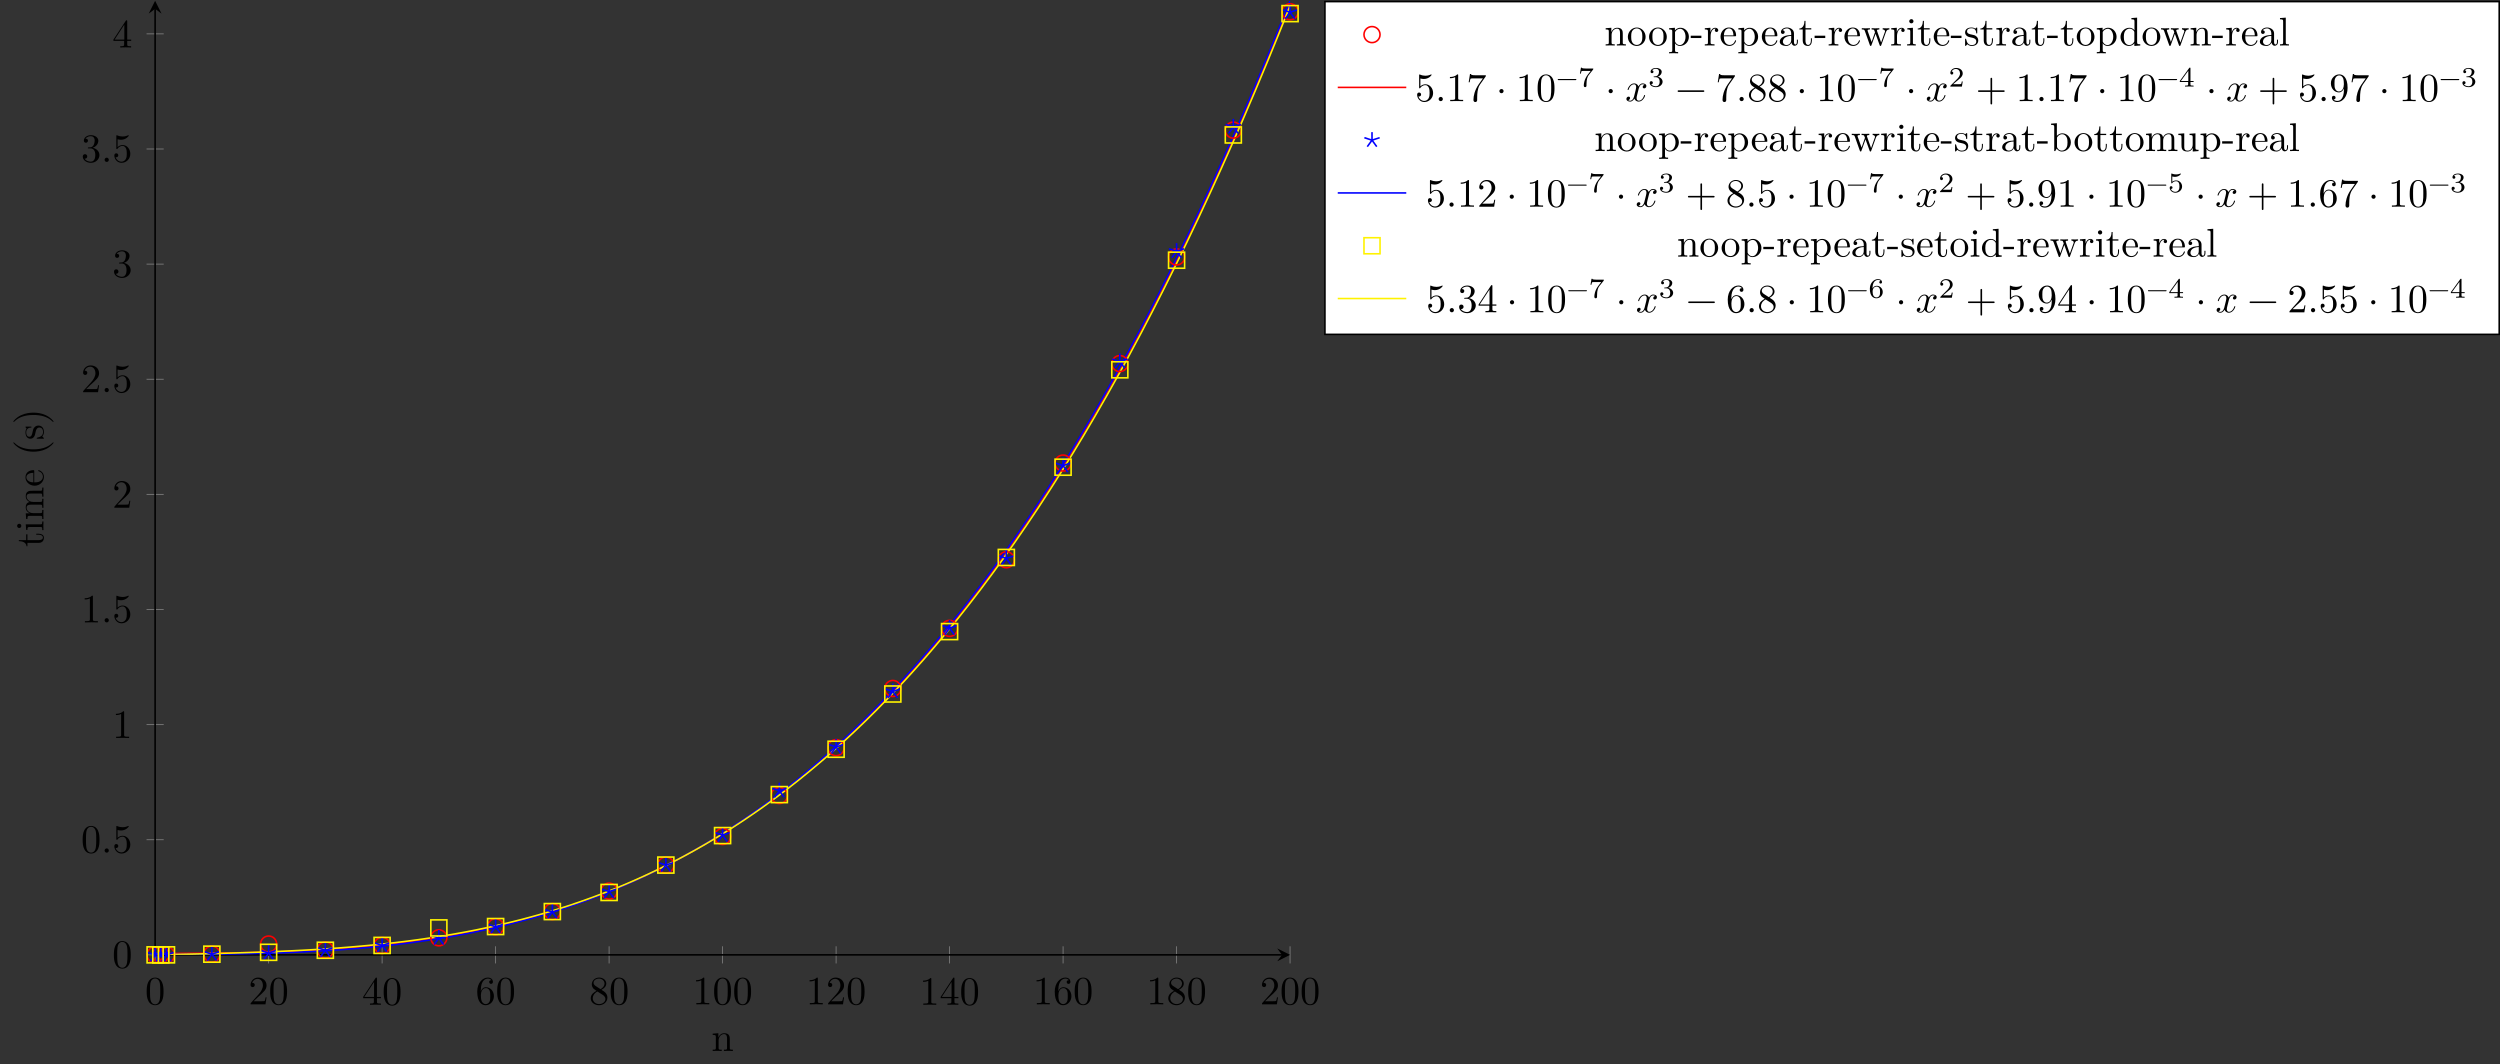 <?xml version="1.0" encoding="UTF-8"?>
<svg xmlns="http://www.w3.org/2000/svg" xmlns:xlink="http://www.w3.org/1999/xlink" width="620.503pt" height="264.171pt" viewBox="0 0 620.503 264.171" version="1.1">
<rect x="0" y="0" width="620.503" height="264.171" fill="#333333" stroke="none"/>
<defs>
<g>
<symbol overflow="visible" id="glyph0-0">
<path style="stroke:none;" d=""/>
</symbol>
<symbol overflow="visible" id="glyph0-1">
<path style="stroke:none;" d="M 4.578 -3.188 C 4.578 -3.984 4.531 -4.781 4.188 -5.516 C 3.734 -6.484 2.906 -6.641 2.5 -6.641 C 1.891 -6.641 1.172 -6.375 0.75 -5.453 C 0.438 -4.766 0.391 -3.984 0.391 -3.188 C 0.391 -2.438 0.422 -1.547 0.844 -0.781 C 1.266 0.016 2 0.219 2.484 0.219 C 3.016 0.219 3.781 0.016 4.219 -0.938 C 4.531 -1.625 4.578 -2.406 4.578 -3.188 Z M 3.766 -3.312 C 3.766 -2.562 3.766 -1.891 3.656 -1.25 C 3.5 -0.297 2.938 0 2.484 0 C 2.094 0 1.5 -0.25 1.328 -1.203 C 1.219 -1.797 1.219 -2.719 1.219 -3.312 C 1.219 -3.953 1.219 -4.609 1.297 -5.141 C 1.484 -6.328 2.234 -6.422 2.484 -6.422 C 2.812 -6.422 3.469 -6.234 3.656 -5.25 C 3.766 -4.688 3.766 -3.938 3.766 -3.312 Z M 3.766 -3.312 "/>
</symbol>
<symbol overflow="visible" id="glyph0-2">
<path style="stroke:none;" d="M 4.469 -1.734 L 4.234 -1.734 C 4.172 -1.438 4.109 -1 4 -0.844 C 3.938 -0.766 3.281 -0.766 3.062 -0.766 L 1.266 -0.766 L 2.328 -1.797 C 3.875 -3.172 4.469 -3.703 4.469 -4.703 C 4.469 -5.844 3.578 -6.641 2.359 -6.641 C 1.234 -6.641 0.5 -5.719 0.5 -4.828 C 0.5 -4.281 1 -4.281 1.031 -4.281 C 1.203 -4.281 1.547 -4.391 1.547 -4.812 C 1.547 -5.062 1.359 -5.328 1.016 -5.328 C 0.938 -5.328 0.922 -5.328 0.891 -5.312 C 1.109 -5.969 1.656 -6.328 2.234 -6.328 C 3.141 -6.328 3.562 -5.516 3.562 -4.703 C 3.562 -3.906 3.078 -3.125 2.516 -2.5 L 0.609 -0.375 C 0.5 -0.266 0.5 -0.234 0.5 0 L 4.203 0 Z M 4.469 -1.734 "/>
</symbol>
<symbol overflow="visible" id="glyph0-3">
<path style="stroke:none;" d="M 4.688 -1.641 L 4.688 -1.953 L 3.703 -1.953 L 3.703 -6.484 C 3.703 -6.688 3.703 -6.75 3.531 -6.75 C 3.453 -6.75 3.422 -6.75 3.344 -6.625 L 0.281 -1.953 L 0.281 -1.641 L 2.938 -1.641 L 2.938 -0.781 C 2.938 -0.422 2.906 -0.312 2.172 -0.312 L 1.969 -0.312 L 1.969 0 C 2.375 -0.031 2.891 -0.031 3.312 -0.031 C 3.734 -0.031 4.25 -0.031 4.672 0 L 4.672 -0.312 L 4.453 -0.312 C 3.719 -0.312 3.703 -0.422 3.703 -0.781 L 3.703 -1.641 Z M 2.984 -1.953 L 0.562 -1.953 L 2.984 -5.672 Z M 2.984 -1.953 "/>
</symbol>
<symbol overflow="visible" id="glyph0-4">
<path style="stroke:none;" d="M 4.562 -2.031 C 4.562 -3.297 3.672 -4.25 2.562 -4.25 C 1.891 -4.25 1.516 -3.75 1.312 -3.266 L 1.312 -3.516 C 1.312 -6.031 2.547 -6.391 3.062 -6.391 C 3.297 -6.391 3.719 -6.328 3.938 -5.984 C 3.781 -5.984 3.391 -5.984 3.391 -5.547 C 3.391 -5.234 3.625 -5.078 3.844 -5.078 C 4 -5.078 4.312 -5.172 4.312 -5.562 C 4.312 -6.156 3.875 -6.641 3.047 -6.641 C 1.766 -6.641 0.422 -5.359 0.422 -3.156 C 0.422 -0.484 1.578 0.219 2.5 0.219 C 3.609 0.219 4.562 -0.719 4.562 -2.031 Z M 3.656 -2.047 C 3.656 -1.562 3.656 -1.062 3.484 -0.703 C 3.188 -0.109 2.734 -0.062 2.5 -0.062 C 1.875 -0.062 1.578 -0.656 1.516 -0.812 C 1.328 -1.281 1.328 -2.078 1.328 -2.25 C 1.328 -3.031 1.656 -4.031 2.547 -4.031 C 2.719 -4.031 3.172 -4.031 3.484 -3.406 C 3.656 -3.047 3.656 -2.531 3.656 -2.047 Z M 3.656 -2.047 "/>
</symbol>
<symbol overflow="visible" id="glyph0-5">
<path style="stroke:none;" d="M 4.562 -1.672 C 4.562 -2.031 4.453 -2.484 4.062 -2.906 C 3.875 -3.109 3.719 -3.203 3.078 -3.609 C 3.797 -3.984 4.281 -4.5 4.281 -5.156 C 4.281 -6.078 3.406 -6.641 2.5 -6.641 C 1.5 -6.641 0.688 -5.906 0.688 -4.969 C 0.688 -4.797 0.703 -4.344 1.125 -3.875 C 1.234 -3.766 1.609 -3.516 1.859 -3.344 C 1.281 -3.047 0.422 -2.5 0.422 -1.5 C 0.422 -0.453 1.438 0.219 2.484 0.219 C 3.609 0.219 4.562 -0.609 4.562 -1.672 Z M 3.844 -5.156 C 3.844 -4.578 3.453 -4.109 2.859 -3.766 L 1.625 -4.562 C 1.172 -4.859 1.125 -5.188 1.125 -5.359 C 1.125 -5.969 1.781 -6.391 2.484 -6.391 C 3.203 -6.391 3.844 -5.875 3.844 -5.156 Z M 4.062 -1.312 C 4.062 -0.578 3.312 -0.062 2.5 -0.062 C 1.641 -0.062 0.922 -0.672 0.922 -1.5 C 0.922 -2.078 1.234 -2.719 2.078 -3.188 L 3.312 -2.406 C 3.594 -2.219 4.062 -1.922 4.062 -1.312 Z M 4.062 -1.312 "/>
</symbol>
<symbol overflow="visible" id="glyph0-6">
<path style="stroke:none;" d="M 4.172 0 L 4.172 -0.312 L 3.859 -0.312 C 2.953 -0.312 2.938 -0.422 2.938 -0.781 L 2.938 -6.375 C 2.938 -6.625 2.938 -6.641 2.703 -6.641 C 2.078 -6 1.203 -6 0.891 -6 L 0.891 -5.688 C 1.094 -5.688 1.672 -5.688 2.188 -5.953 L 2.188 -0.781 C 2.188 -0.422 2.156 -0.312 1.266 -0.312 L 0.953 -0.312 L 0.953 0 C 1.297 -0.031 2.156 -0.031 2.562 -0.031 C 2.953 -0.031 3.828 -0.031 4.172 0 Z M 4.172 0 "/>
</symbol>
<symbol overflow="visible" id="glyph0-7">
<path style="stroke:none;" d="M 1.906 -0.531 C 1.906 -0.812 1.672 -1.062 1.391 -1.062 C 1.094 -1.062 0.859 -0.812 0.859 -0.531 C 0.859 -0.234 1.094 0 1.391 0 C 1.672 0 1.906 -0.234 1.906 -0.531 Z M 1.906 -0.531 "/>
</symbol>
<symbol overflow="visible" id="glyph0-8">
<path style="stroke:none;" d="M 4.469 -2 C 4.469 -3.188 3.656 -4.188 2.578 -4.188 C 2.109 -4.188 1.672 -4.031 1.312 -3.672 L 1.312 -5.625 C 1.516 -5.562 1.844 -5.5 2.156 -5.5 C 3.391 -5.5 4.094 -6.406 4.094 -6.531 C 4.094 -6.594 4.062 -6.641 3.984 -6.641 C 3.984 -6.641 3.953 -6.641 3.906 -6.609 C 3.703 -6.516 3.219 -6.312 2.547 -6.312 C 2.156 -6.312 1.688 -6.391 1.219 -6.594 C 1.141 -6.625 1.109 -6.625 1.109 -6.625 C 1 -6.625 1 -6.547 1 -6.391 L 1 -3.438 C 1 -3.266 1 -3.188 1.141 -3.188 C 1.219 -3.188 1.234 -3.203 1.281 -3.266 C 1.391 -3.422 1.75 -3.969 2.562 -3.969 C 3.078 -3.969 3.328 -3.516 3.406 -3.328 C 3.562 -2.953 3.594 -2.578 3.594 -2.078 C 3.594 -1.719 3.594 -1.125 3.344 -0.703 C 3.109 -0.312 2.734 -0.062 2.281 -0.062 C 1.562 -0.062 0.984 -0.594 0.812 -1.172 C 0.844 -1.172 0.875 -1.156 0.984 -1.156 C 1.312 -1.156 1.484 -1.406 1.484 -1.641 C 1.484 -1.891 1.312 -2.141 0.984 -2.141 C 0.844 -2.141 0.5 -2.062 0.5 -1.609 C 0.5 -0.75 1.188 0.219 2.297 0.219 C 3.453 0.219 4.469 -0.734 4.469 -2 Z M 4.469 -2 "/>
</symbol>
<symbol overflow="visible" id="glyph0-9">
<path style="stroke:none;" d="M 4.562 -1.703 C 4.562 -2.516 3.922 -3.297 2.891 -3.516 C 3.703 -3.781 4.281 -4.469 4.281 -5.266 C 4.281 -6.078 3.406 -6.641 2.453 -6.641 C 1.453 -6.641 0.688 -6.047 0.688 -5.281 C 0.688 -4.953 0.906 -4.766 1.203 -4.766 C 1.5 -4.766 1.703 -4.984 1.703 -5.281 C 1.703 -5.766 1.234 -5.766 1.094 -5.766 C 1.391 -6.266 2.047 -6.391 2.406 -6.391 C 2.828 -6.391 3.375 -6.172 3.375 -5.281 C 3.375 -5.156 3.344 -4.578 3.094 -4.141 C 2.797 -3.656 2.453 -3.625 2.203 -3.625 C 2.125 -3.609 1.891 -3.594 1.812 -3.594 C 1.734 -3.578 1.672 -3.562 1.672 -3.469 C 1.672 -3.359 1.734 -3.359 1.906 -3.359 L 2.344 -3.359 C 3.156 -3.359 3.531 -2.688 3.531 -1.703 C 3.531 -0.344 2.844 -0.062 2.406 -0.062 C 1.969 -0.062 1.219 -0.234 0.875 -0.812 C 1.219 -0.766 1.531 -0.984 1.531 -1.359 C 1.531 -1.719 1.266 -1.922 0.984 -1.922 C 0.734 -1.922 0.422 -1.781 0.422 -1.344 C 0.422 -0.438 1.344 0.219 2.438 0.219 C 3.656 0.219 4.562 -0.688 4.562 -1.703 Z M 4.562 -1.703 "/>
</symbol>
<symbol overflow="visible" id="glyph0-10">
<path style="stroke:none;" d="M 4.828 -6.422 L 2.406 -6.422 C 1.203 -6.422 1.172 -6.547 1.141 -6.734 L 0.891 -6.734 L 0.562 -4.688 L 0.812 -4.688 C 0.844 -4.844 0.922 -5.469 1.062 -5.594 C 1.125 -5.656 1.906 -5.656 2.031 -5.656 L 4.094 -5.656 L 2.984 -4.078 C 2.078 -2.734 1.75 -1.344 1.75 -0.328 C 1.75 -0.234 1.75 0.219 2.219 0.219 C 2.672 0.219 2.672 -0.234 2.672 -0.328 L 2.672 -0.844 C 2.672 -1.391 2.703 -1.938 2.781 -2.469 C 2.828 -2.703 2.953 -3.562 3.406 -4.172 L 4.75 -6.078 C 4.828 -6.188 4.828 -6.203 4.828 -6.422 Z M 4.828 -6.422 "/>
</symbol>
<symbol overflow="visible" id="glyph0-11">
<path style="stroke:none;" d="M 1.906 -2.5 C 1.906 -2.781 1.672 -3.016 1.391 -3.016 C 1.094 -3.016 0.859 -2.781 0.859 -2.5 C 0.859 -2.203 1.094 -1.969 1.391 -1.969 C 1.672 -1.969 1.906 -2.203 1.906 -2.5 Z M 1.906 -2.5 "/>
</symbol>
<symbol overflow="visible" id="glyph0-12">
<path style="stroke:none;" d="M 5.25 -3.75 C 5.25 -4.266 4.672 -4.406 4.328 -4.406 C 3.75 -4.406 3.406 -3.875 3.281 -3.656 C 3.031 -4.312 2.5 -4.406 2.203 -4.406 C 1.172 -4.406 0.594 -3.125 0.594 -2.875 C 0.594 -2.766 0.719 -2.766 0.719 -2.766 C 0.797 -2.766 0.828 -2.797 0.844 -2.875 C 1.188 -3.938 1.844 -4.188 2.188 -4.188 C 2.375 -4.188 2.719 -4.094 2.719 -3.516 C 2.719 -3.203 2.547 -2.547 2.188 -1.141 C 2.031 -0.531 1.672 -0.109 1.234 -0.109 C 1.172 -0.109 0.953 -0.109 0.734 -0.234 C 0.984 -0.297 1.203 -0.5 1.203 -0.781 C 1.203 -1.047 0.984 -1.125 0.844 -1.125 C 0.531 -1.125 0.297 -0.875 0.297 -0.547 C 0.297 -0.094 0.781 0.109 1.219 0.109 C 1.891 0.109 2.25 -0.594 2.266 -0.641 C 2.391 -0.281 2.75 0.109 3.344 0.109 C 4.375 0.109 4.938 -1.172 4.938 -1.422 C 4.938 -1.531 4.859 -1.531 4.828 -1.531 C 4.734 -1.531 4.719 -1.484 4.688 -1.422 C 4.359 -0.344 3.688 -0.109 3.375 -0.109 C 2.984 -0.109 2.828 -0.422 2.828 -0.766 C 2.828 -0.984 2.875 -1.203 2.984 -1.641 L 3.328 -3.016 C 3.391 -3.266 3.625 -4.188 4.312 -4.188 C 4.359 -4.188 4.609 -4.188 4.812 -4.062 C 4.531 -4 4.344 -3.766 4.344 -3.516 C 4.344 -3.359 4.453 -3.172 4.719 -3.172 C 4.938 -3.172 5.25 -3.344 5.25 -3.75 Z M 5.25 -3.75 "/>
</symbol>
<symbol overflow="visible" id="glyph0-13">
<path style="stroke:none;" d="M 7.203 -2.5 C 7.203 -2.609 7.109 -2.688 7 -2.688 L 0.75 -2.688 C 0.641 -2.688 0.562 -2.609 0.562 -2.5 C 0.562 -2.375 0.641 -2.297 0.75 -2.297 L 7 -2.297 C 7.109 -2.297 7.203 -2.375 7.203 -2.5 Z M 7.203 -2.5 "/>
</symbol>
<symbol overflow="visible" id="glyph0-14">
<path style="stroke:none;" d="M 7.203 -2.5 C 7.203 -2.609 7.109 -2.688 7 -2.688 L 4.078 -2.688 L 4.078 -5.609 C 4.078 -5.719 3.984 -5.812 3.875 -5.812 C 3.766 -5.812 3.672 -5.719 3.672 -5.609 L 3.672 -2.688 L 0.75 -2.688 C 0.641 -2.688 0.562 -2.609 0.562 -2.5 C 0.562 -2.375 0.641 -2.297 0.75 -2.297 L 3.672 -2.297 L 3.672 0.625 C 3.672 0.734 3.766 0.828 3.875 0.828 C 3.984 0.828 4.078 0.734 4.078 0.625 L 4.078 -2.297 L 7 -2.297 C 7.109 -2.297 7.203 -2.375 7.203 -2.5 Z M 7.203 -2.5 "/>
</symbol>
<symbol overflow="visible" id="glyph0-15">
<path style="stroke:none;" d="M 4.562 -3.281 C 4.562 -5.969 3.406 -6.641 2.516 -6.641 C 1.969 -6.641 1.484 -6.453 1.062 -6.016 C 0.641 -5.562 0.422 -5.141 0.422 -4.391 C 0.422 -3.156 1.297 -2.172 2.406 -2.172 C 3.016 -2.172 3.422 -2.594 3.656 -3.172 L 3.656 -2.844 C 3.656 -0.516 2.625 -0.062 2.047 -0.062 C 1.875 -0.062 1.328 -0.078 1.062 -0.422 C 1.5 -0.422 1.578 -0.703 1.578 -0.875 C 1.578 -1.188 1.344 -1.328 1.125 -1.328 C 0.969 -1.328 0.672 -1.25 0.672 -0.859 C 0.672 -0.188 1.203 0.219 2.047 0.219 C 3.344 0.219 4.562 -1.141 4.562 -3.281 Z M 3.641 -4.203 C 3.641 -3.375 3.297 -2.406 2.422 -2.406 C 2.266 -2.406 1.797 -2.406 1.5 -3.031 C 1.312 -3.406 1.312 -3.891 1.312 -4.391 C 1.312 -4.922 1.312 -5.391 1.531 -5.766 C 1.797 -6.266 2.172 -6.391 2.516 -6.391 C 2.984 -6.391 3.312 -6.047 3.484 -5.609 C 3.594 -5.281 3.641 -4.656 3.641 -4.203 Z M 3.641 -4.203 "/>
</symbol>
<symbol overflow="visible" id="glyph1-0">
<path style="stroke:none;" d=""/>
</symbol>
<symbol overflow="visible" id="glyph1-1">
<path style="stroke:none;" d="M 5.328 0 L 5.328 -0.312 C 4.812 -0.312 4.562 -0.312 4.562 -0.609 L 4.562 -2.516 C 4.562 -3.375 4.562 -3.672 4.25 -4.031 C 4.109 -4.203 3.781 -4.406 3.203 -4.406 C 2.469 -4.406 2 -3.984 1.719 -3.359 L 1.719 -4.406 L 0.312 -4.297 L 0.312 -3.984 C 1.016 -3.984 1.094 -3.922 1.094 -3.422 L 1.094 -0.75 C 1.094 -0.312 0.984 -0.312 0.312 -0.312 L 0.312 0 L 1.453 -0.031 L 2.562 0 L 2.562 -0.312 C 1.891 -0.312 1.781 -0.312 1.781 -0.75 L 1.781 -2.594 C 1.781 -3.625 2.5 -4.188 3.125 -4.188 C 3.766 -4.188 3.875 -3.656 3.875 -3.078 L 3.875 -0.75 C 3.875 -0.312 3.766 -0.312 3.094 -0.312 L 3.094 0 L 4.219 -0.031 Z M 5.328 0 "/>
</symbol>
<symbol overflow="visible" id="glyph1-2">
<path style="stroke:none;" d="M 4.688 -2.141 C 4.688 -3.406 3.703 -4.469 2.5 -4.469 C 1.25 -4.469 0.281 -3.375 0.281 -2.141 C 0.281 -0.844 1.312 0.109 2.484 0.109 C 3.688 0.109 4.688 -0.875 4.688 -2.141 Z M 3.875 -2.219 C 3.875 -1.859 3.875 -1.312 3.656 -0.875 C 3.422 -0.422 2.984 -0.141 2.5 -0.141 C 2.062 -0.141 1.625 -0.344 1.359 -0.812 C 1.109 -1.25 1.109 -1.859 1.109 -2.219 C 1.109 -2.609 1.109 -3.141 1.344 -3.578 C 1.609 -4.031 2.078 -4.25 2.484 -4.25 C 2.922 -4.25 3.344 -4.031 3.609 -3.594 C 3.875 -3.172 3.875 -2.594 3.875 -2.219 Z M 3.875 -2.219 "/>
</symbol>
<symbol overflow="visible" id="glyph1-3">
<path style="stroke:none;" d="M 5.188 -2.156 C 5.188 -3.422 4.234 -4.406 3.109 -4.406 C 2.328 -4.406 1.906 -3.969 1.719 -3.75 L 1.719 -4.406 L 0.281 -4.297 L 0.281 -3.984 C 0.984 -3.984 1.062 -3.922 1.062 -3.484 L 1.062 1.172 C 1.062 1.625 0.953 1.625 0.281 1.625 L 0.281 1.938 L 1.391 1.906 L 2.516 1.938 L 2.516 1.625 C 1.859 1.625 1.75 1.625 1.75 1.172 L 1.75 -0.594 C 1.797 -0.422 2.219 0.109 2.969 0.109 C 4.156 0.109 5.188 -0.875 5.188 -2.156 Z M 4.359 -2.156 C 4.359 -0.953 3.672 -0.109 2.938 -0.109 C 2.531 -0.109 2.156 -0.312 1.891 -0.719 C 1.75 -0.922 1.75 -0.938 1.75 -1.141 L 1.75 -3.359 C 2.031 -3.875 2.516 -4.156 3.031 -4.156 C 3.766 -4.156 4.359 -3.281 4.359 -2.156 Z M 4.359 -2.156 "/>
</symbol>
<symbol overflow="visible" id="glyph1-4">
<path style="stroke:none;" d="M 2.75 -1.859 L 2.75 -2.438 L 0.109 -2.438 L 0.109 -1.859 Z M 2.75 -1.859 "/>
</symbol>
<symbol overflow="visible" id="glyph1-5">
<path style="stroke:none;" d="M 3.625 -3.797 C 3.625 -4.109 3.312 -4.406 2.891 -4.406 C 2.156 -4.406 1.797 -3.734 1.672 -3.312 L 1.672 -4.406 L 0.281 -4.297 L 0.281 -3.984 C 0.984 -3.984 1.062 -3.922 1.062 -3.422 L 1.062 -0.75 C 1.062 -0.312 0.953 -0.312 0.281 -0.312 L 0.281 0 L 1.422 -0.031 C 1.812 -0.031 2.281 -0.031 2.688 0 L 2.688 -0.312 L 2.469 -0.312 C 1.734 -0.312 1.719 -0.422 1.719 -0.781 L 1.719 -2.312 C 1.719 -3.297 2.141 -4.188 2.891 -4.188 C 2.953 -4.188 2.984 -4.188 3 -4.172 C 2.969 -4.172 2.766 -4.047 2.766 -3.781 C 2.766 -3.516 2.984 -3.359 3.203 -3.359 C 3.375 -3.359 3.625 -3.484 3.625 -3.797 Z M 3.625 -3.797 "/>
</symbol>
<symbol overflow="visible" id="glyph1-6">
<path style="stroke:none;" d="M 4.141 -1.188 C 4.141 -1.281 4.062 -1.312 4 -1.312 C 3.922 -1.312 3.891 -1.25 3.875 -1.172 C 3.531 -0.141 2.625 -0.141 2.531 -0.141 C 2.031 -0.141 1.641 -0.438 1.406 -0.812 C 1.109 -1.281 1.109 -1.938 1.109 -2.297 L 3.891 -2.297 C 4.109 -2.297 4.141 -2.297 4.141 -2.516 C 4.141 -3.5 3.594 -4.469 2.359 -4.469 C 1.203 -4.469 0.281 -3.438 0.281 -2.188 C 0.281 -0.859 1.328 0.109 2.469 0.109 C 3.688 0.109 4.141 -1 4.141 -1.188 Z M 3.484 -2.516 L 1.109 -2.516 C 1.172 -4 2.016 -4.25 2.359 -4.25 C 3.375 -4.25 3.484 -2.906 3.484 -2.516 Z M 3.484 -2.516 "/>
</symbol>
<symbol overflow="visible" id="glyph1-7">
<path style="stroke:none;" d="M 4.812 -0.891 L 4.812 -1.453 L 4.562 -1.453 L 4.562 -0.891 C 4.562 -0.312 4.312 -0.25 4.203 -0.25 C 3.875 -0.25 3.844 -0.703 3.844 -0.75 L 3.844 -2.734 C 3.844 -3.156 3.844 -3.547 3.484 -3.922 C 3.094 -4.312 2.594 -4.469 2.109 -4.469 C 1.297 -4.469 0.609 -4 0.609 -3.344 C 0.609 -3.047 0.812 -2.875 1.062 -2.875 C 1.344 -2.875 1.531 -3.078 1.531 -3.328 C 1.531 -3.453 1.469 -3.781 1.016 -3.781 C 1.281 -4.141 1.781 -4.25 2.094 -4.25 C 2.578 -4.25 3.156 -3.859 3.156 -2.969 L 3.156 -2.609 C 2.641 -2.578 1.938 -2.547 1.312 -2.25 C 0.562 -1.906 0.312 -1.391 0.312 -0.953 C 0.312 -0.141 1.281 0.109 1.906 0.109 C 2.578 0.109 3.031 -0.297 3.219 -0.75 C 3.266 -0.359 3.531 0.062 4 0.062 C 4.203 0.062 4.812 -0.078 4.812 -0.891 Z M 3.156 -1.391 C 3.156 -0.453 2.438 -0.109 1.984 -0.109 C 1.5 -0.109 1.094 -0.453 1.094 -0.953 C 1.094 -1.5 1.5 -2.328 3.156 -2.391 Z M 3.156 -1.391 "/>
</symbol>
<symbol overflow="visible" id="glyph1-8">
<path style="stroke:none;" d="M 3.312 -1.234 L 3.312 -1.797 L 3.062 -1.797 L 3.062 -1.25 C 3.062 -0.516 2.766 -0.141 2.391 -0.141 C 1.719 -0.141 1.719 -1.047 1.719 -1.219 L 1.719 -3.984 L 3.156 -3.984 L 3.156 -4.297 L 1.719 -4.297 L 1.719 -6.125 L 1.469 -6.125 C 1.469 -5.312 1.172 -4.25 0.188 -4.203 L 0.188 -3.984 L 1.031 -3.984 L 1.031 -1.234 C 1.031 -0.016 1.969 0.109 2.328 0.109 C 3.031 0.109 3.312 -0.594 3.312 -1.234 Z M 3.312 -1.234 "/>
</symbol>
<symbol overflow="visible" id="glyph1-9">
<path style="stroke:none;" d="M 7.016 -3.984 L 7.016 -4.297 C 6.781 -4.281 6.5 -4.266 6.281 -4.266 L 5.359 -4.297 L 5.359 -3.984 C 5.719 -3.984 5.938 -3.797 5.938 -3.516 C 5.938 -3.453 5.938 -3.422 5.875 -3.297 L 4.969 -0.75 L 3.984 -3.531 C 3.953 -3.656 3.938 -3.672 3.938 -3.719 C 3.938 -3.984 4.328 -3.984 4.531 -3.984 L 4.531 -4.297 L 3.484 -4.266 C 3.188 -4.266 2.906 -4.281 2.609 -4.297 L 2.609 -3.984 C 2.969 -3.984 3.125 -3.969 3.234 -3.844 C 3.281 -3.781 3.391 -3.484 3.453 -3.297 L 2.609 -0.875 L 1.656 -3.531 C 1.609 -3.656 1.609 -3.672 1.609 -3.719 C 1.609 -3.984 2 -3.984 2.188 -3.984 L 2.188 -4.297 L 1.109 -4.266 L 0.172 -4.297 L 0.172 -3.984 C 0.672 -3.984 0.797 -3.953 0.922 -3.641 L 2.172 -0.109 C 2.219 0.031 2.25 0.109 2.375 0.109 C 2.516 0.109 2.531 0.047 2.578 -0.094 L 3.594 -2.906 L 4.609 -0.078 C 4.641 0.031 4.672 0.109 4.812 0.109 C 4.938 0.109 4.969 0.016 5 -0.078 L 6.172 -3.344 C 6.344 -3.844 6.656 -3.984 7.016 -3.984 Z M 7.016 -3.984 "/>
</symbol>
<symbol overflow="visible" id="glyph1-10">
<path style="stroke:none;" d="M 2.469 0 L 2.469 -0.312 C 1.797 -0.312 1.766 -0.359 1.766 -0.75 L 1.766 -4.406 L 0.375 -4.297 L 0.375 -3.984 C 1.016 -3.984 1.109 -3.922 1.109 -3.438 L 1.109 -0.75 C 1.109 -0.312 1 -0.312 0.328 -0.312 L 0.328 0 L 1.422 -0.031 C 1.781 -0.031 2.125 -0.016 2.469 0 Z M 1.906 -6.016 C 1.906 -6.297 1.688 -6.547 1.391 -6.547 C 1.047 -6.547 0.844 -6.266 0.844 -6.016 C 0.844 -5.75 1.078 -5.5 1.375 -5.5 C 1.719 -5.5 1.906 -5.766 1.906 -6.016 Z M 1.906 -6.016 "/>
</symbol>
<symbol overflow="visible" id="glyph1-11">
<path style="stroke:none;" d="M 3.594 -1.281 C 3.594 -1.797 3.297 -2.109 3.172 -2.219 C 2.844 -2.547 2.453 -2.625 2.031 -2.703 C 1.469 -2.812 0.812 -2.938 0.812 -3.516 C 0.812 -3.875 1.062 -4.281 1.922 -4.281 C 3.016 -4.281 3.078 -3.375 3.094 -3.078 C 3.094 -2.984 3.203 -2.984 3.203 -2.984 C 3.344 -2.984 3.344 -3.031 3.344 -3.219 L 3.344 -4.234 C 3.344 -4.391 3.344 -4.469 3.234 -4.469 C 3.188 -4.469 3.156 -4.469 3.031 -4.344 C 3 -4.312 2.906 -4.219 2.859 -4.188 C 2.484 -4.469 2.078 -4.469 1.922 -4.469 C 0.703 -4.469 0.328 -3.797 0.328 -3.234 C 0.328 -2.891 0.484 -2.609 0.75 -2.391 C 1.078 -2.141 1.359 -2.078 2.078 -1.938 C 2.297 -1.891 3.109 -1.734 3.109 -1.016 C 3.109 -0.516 2.766 -0.109 1.984 -0.109 C 1.141 -0.109 0.781 -0.672 0.594 -1.531 C 0.562 -1.656 0.562 -1.688 0.453 -1.688 C 0.328 -1.688 0.328 -1.625 0.328 -1.453 L 0.328 -0.125 C 0.328 0.047 0.328 0.109 0.438 0.109 C 0.484 0.109 0.5 0.094 0.688 -0.094 C 0.703 -0.109 0.703 -0.125 0.891 -0.312 C 1.328 0.094 1.781 0.109 1.984 0.109 C 3.125 0.109 3.594 -0.562 3.594 -1.281 Z M 3.594 -1.281 "/>
</symbol>
<symbol overflow="visible" id="glyph1-12">
<path style="stroke:none;" d="M 5.25 0 L 5.25 -0.312 C 4.562 -0.312 4.469 -0.375 4.469 -0.875 L 4.469 -6.922 L 3.047 -6.812 L 3.047 -6.5 C 3.734 -6.5 3.812 -6.438 3.812 -5.938 L 3.812 -3.781 C 3.531 -4.141 3.094 -4.406 2.562 -4.406 C 1.391 -4.406 0.344 -3.422 0.344 -2.141 C 0.344 -0.875 1.312 0.109 2.453 0.109 C 3.094 0.109 3.531 -0.234 3.781 -0.547 L 3.781 0.109 Z M 3.781 -1.172 C 3.781 -1 3.781 -0.984 3.672 -0.812 C 3.375 -0.328 2.938 -0.109 2.5 -0.109 C 2.047 -0.109 1.688 -0.375 1.453 -0.75 C 1.203 -1.156 1.172 -1.719 1.172 -2.141 C 1.172 -2.5 1.188 -3.094 1.469 -3.547 C 1.688 -3.859 2.062 -4.188 2.609 -4.188 C 2.953 -4.188 3.375 -4.031 3.672 -3.594 C 3.781 -3.422 3.781 -3.406 3.781 -3.219 Z M 3.781 -1.172 "/>
</symbol>
<symbol overflow="visible" id="glyph1-13">
<path style="stroke:none;" d="M 2.547 0 L 2.547 -0.312 C 1.875 -0.312 1.766 -0.312 1.766 -0.75 L 1.766 -6.922 L 0.328 -6.812 L 0.328 -6.5 C 1.031 -6.5 1.109 -6.438 1.109 -5.938 L 1.109 -0.75 C 1.109 -0.312 1 -0.312 0.328 -0.312 L 0.328 0 L 1.438 -0.031 Z M 2.547 0 "/>
</symbol>
<symbol overflow="visible" id="glyph1-14">
<path style="stroke:none;" d="M 5.188 -2.156 C 5.188 -3.422 4.219 -4.406 3.078 -4.406 C 2.297 -4.406 1.875 -3.938 1.719 -3.766 L 1.719 -6.922 L 0.281 -6.812 L 0.281 -6.5 C 0.984 -6.5 1.062 -6.438 1.062 -5.938 L 1.062 0 L 1.312 0 L 1.672 -0.625 C 1.812 -0.391 2.234 0.109 2.969 0.109 C 4.156 0.109 5.188 -0.875 5.188 -2.156 Z M 4.359 -2.156 C 4.359 -1.797 4.344 -1.203 4.062 -0.75 C 3.844 -0.438 3.469 -0.109 2.938 -0.109 C 2.484 -0.109 2.125 -0.344 1.891 -0.719 C 1.75 -0.922 1.75 -0.953 1.75 -1.141 L 1.75 -3.188 C 1.75 -3.375 1.75 -3.391 1.859 -3.547 C 2.25 -4.109 2.797 -4.188 3.031 -4.188 C 3.484 -4.188 3.844 -3.922 4.078 -3.547 C 4.344 -3.141 4.359 -2.578 4.359 -2.156 Z M 4.359 -2.156 "/>
</symbol>
<symbol overflow="visible" id="glyph1-15">
<path style="stroke:none;" d="M 8.109 0 L 8.109 -0.312 C 7.594 -0.312 7.344 -0.312 7.328 -0.609 L 7.328 -2.516 C 7.328 -3.375 7.328 -3.672 7.016 -4.031 C 6.875 -4.203 6.547 -4.406 5.969 -4.406 C 5.141 -4.406 4.688 -3.812 4.531 -3.422 C 4.391 -4.297 3.656 -4.406 3.203 -4.406 C 2.469 -4.406 2 -3.984 1.719 -3.359 L 1.719 -4.406 L 0.312 -4.297 L 0.312 -3.984 C 1.016 -3.984 1.094 -3.922 1.094 -3.422 L 1.094 -0.75 C 1.094 -0.312 0.984 -0.312 0.312 -0.312 L 0.312 0 L 1.453 -0.031 L 2.562 0 L 2.562 -0.312 C 1.891 -0.312 1.781 -0.312 1.781 -0.75 L 1.781 -2.594 C 1.781 -3.625 2.5 -4.188 3.125 -4.188 C 3.766 -4.188 3.875 -3.656 3.875 -3.078 L 3.875 -0.75 C 3.875 -0.312 3.766 -0.312 3.094 -0.312 L 3.094 0 L 4.219 -0.031 L 5.328 0 L 5.328 -0.312 C 4.672 -0.312 4.562 -0.312 4.562 -0.75 L 4.562 -2.594 C 4.562 -3.625 5.266 -4.188 5.906 -4.188 C 6.531 -4.188 6.641 -3.656 6.641 -3.078 L 6.641 -0.75 C 6.641 -0.312 6.531 -0.312 5.859 -0.312 L 5.859 0 L 6.984 -0.031 Z M 8.109 0 "/>
</symbol>
<symbol overflow="visible" id="glyph1-16">
<path style="stroke:none;" d="M 5.328 0 L 5.328 -0.312 C 4.641 -0.312 4.562 -0.375 4.562 -0.875 L 4.562 -4.406 L 3.094 -4.297 L 3.094 -3.984 C 3.781 -3.984 3.875 -3.922 3.875 -3.422 L 3.875 -1.656 C 3.875 -0.781 3.391 -0.109 2.656 -0.109 C 1.828 -0.109 1.781 -0.578 1.781 -1.094 L 1.781 -4.406 L 0.312 -4.297 L 0.312 -3.984 C 1.094 -3.984 1.094 -3.953 1.094 -3.078 L 1.094 -1.578 C 1.094 -0.797 1.094 0.109 2.609 0.109 C 3.172 0.109 3.609 -0.172 3.891 -0.781 L 3.891 0.109 Z M 5.328 0 "/>
</symbol>
<symbol overflow="visible" id="glyph2-0">
<path style="stroke:none;" d=""/>
</symbol>
<symbol overflow="visible" id="glyph2-1">
<path style="stroke:none;" d="M -1.234 -3.312 L -1.797 -3.312 L -1.797 -3.062 L -1.25 -3.062 C -0.516 -3.062 -0.141 -2.766 -0.141 -2.391 C -0.141 -1.719 -1.047 -1.719 -1.219 -1.719 L -3.984 -1.719 L -3.984 -3.156 L -4.297 -3.156 L -4.297 -1.719 L -6.125 -1.719 L -6.125 -1.469 C -5.312 -1.469 -4.25 -1.172 -4.203 -0.188 L -3.984 -0.188 L -3.984 -1.031 L -1.234 -1.031 C -0.016 -1.031 0.109 -1.969 0.109 -2.328 C 0.109 -3.031 -0.594 -3.312 -1.234 -3.312 Z M -1.234 -3.312 "/>
</symbol>
<symbol overflow="visible" id="glyph2-2">
<path style="stroke:none;" d="M 0 -2.469 L -0.312 -2.469 C -0.312 -1.797 -0.359 -1.766 -0.75 -1.766 L -4.406 -1.766 L -4.297 -0.375 L -3.984 -0.375 C -3.984 -1.016 -3.922 -1.109 -3.438 -1.109 L -0.75 -1.109 C -0.312 -1.109 -0.312 -1 -0.312 -0.328 L 0 -0.328 L -0.031 -1.422 C -0.031 -1.781 -0.016 -2.125 0 -2.469 Z M -6.016 -1.906 C -6.297 -1.906 -6.547 -1.688 -6.547 -1.391 C -6.547 -1.047 -6.266 -0.844 -6.016 -0.844 C -5.75 -0.844 -5.5 -1.078 -5.5 -1.375 C -5.5 -1.719 -5.766 -1.906 -6.016 -1.906 Z M -6.016 -1.906 "/>
</symbol>
<symbol overflow="visible" id="glyph2-3">
<path style="stroke:none;" d="M 0 -8.109 L -0.312 -8.109 C -0.312 -7.594 -0.312 -7.344 -0.609 -7.328 L -2.516 -7.328 C -3.375 -7.328 -3.672 -7.328 -4.031 -7.016 C -4.203 -6.875 -4.406 -6.547 -4.406 -5.969 C -4.406 -5.141 -3.812 -4.688 -3.422 -4.531 C -4.297 -4.391 -4.406 -3.656 -4.406 -3.203 C -4.406 -2.469 -3.984 -2 -3.359 -1.719 L -4.406 -1.719 L -4.297 -0.312 L -3.984 -0.312 C -3.984 -1.016 -3.922 -1.094 -3.422 -1.094 L -0.75 -1.094 C -0.312 -1.094 -0.312 -0.984 -0.312 -0.312 L 0 -0.312 L -0.031 -1.453 L 0 -2.562 L -0.312 -2.562 C -0.312 -1.891 -0.312 -1.781 -0.75 -1.781 L -2.594 -1.781 C -3.625 -1.781 -4.188 -2.5 -4.188 -3.125 C -4.188 -3.766 -3.656 -3.875 -3.078 -3.875 L -0.75 -3.875 C -0.312 -3.875 -0.312 -3.766 -0.312 -3.094 L 0 -3.094 L -0.031 -4.219 L 0 -5.328 L -0.312 -5.328 C -0.312 -4.672 -0.312 -4.562 -0.75 -4.562 L -2.594 -4.562 C -3.625 -4.562 -4.188 -5.266 -4.188 -5.906 C -4.188 -6.531 -3.656 -6.641 -3.078 -6.641 L -0.75 -6.641 C -0.312 -6.641 -0.312 -6.531 -0.312 -5.859 L 0 -5.859 L -0.031 -6.984 Z M 0 -8.109 "/>
</symbol>
<symbol overflow="visible" id="glyph2-4">
<path style="stroke:none;" d="M -1.188 -4.141 C -1.281 -4.141 -1.312 -4.062 -1.312 -4 C -1.312 -3.922 -1.25 -3.891 -1.172 -3.875 C -0.141 -3.531 -0.141 -2.625 -0.141 -2.531 C -0.141 -2.031 -0.438 -1.641 -0.812 -1.406 C -1.281 -1.109 -1.938 -1.109 -2.297 -1.109 L -2.297 -3.891 C -2.297 -4.109 -2.297 -4.141 -2.516 -4.141 C -3.5 -4.141 -4.469 -3.594 -4.469 -2.359 C -4.469 -1.203 -3.438 -0.281 -2.188 -0.281 C -0.859 -0.281 0.109 -1.328 0.109 -2.469 C 0.109 -3.688 -1 -4.141 -1.188 -4.141 Z M -2.516 -3.484 L -2.516 -1.109 C -4 -1.172 -4.25 -2.016 -4.25 -2.359 C -4.25 -3.375 -2.906 -3.484 -2.516 -3.484 Z M -2.516 -3.484 "/>
</symbol>
<symbol overflow="visible" id="glyph2-5">
<path style="stroke:none;" d="M 2.391 -3.297 C 2.359 -3.297 2.344 -3.297 2.172 -3.125 C 0.922 -1.891 -0.969 -1.562 -2.5 -1.562 C -4.234 -1.562 -5.969 -1.938 -7.203 -3.172 C -7.328 -3.297 -7.344 -3.297 -7.375 -3.297 C -7.453 -3.297 -7.484 -3.266 -7.484 -3.203 C -7.484 -3.094 -6.797 -2.203 -5.531 -1.609 C -4.438 -1.109 -3.328 -0.984 -2.5 -0.984 C -1.719 -0.984 -0.516 -1.094 0.625 -1.641 C 1.844 -2.25 2.5 -3.094 2.5 -3.203 C 2.5 -3.266 2.469 -3.297 2.391 -3.297 Z M 2.391 -3.297 "/>
</symbol>
<symbol overflow="visible" id="glyph2-6">
<path style="stroke:none;" d="M -1.281 -3.594 C -1.797 -3.594 -2.109 -3.297 -2.219 -3.172 C -2.547 -2.844 -2.625 -2.453 -2.703 -2.031 C -2.812 -1.469 -2.938 -0.812 -3.516 -0.812 C -3.875 -0.812 -4.281 -1.062 -4.281 -1.922 C -4.281 -3.016 -3.375 -3.078 -3.078 -3.094 C -2.984 -3.094 -2.984 -3.203 -2.984 -3.203 C -2.984 -3.344 -3.031 -3.344 -3.219 -3.344 L -4.234 -3.344 C -4.391 -3.344 -4.469 -3.344 -4.469 -3.234 C -4.469 -3.188 -4.469 -3.156 -4.344 -3.031 C -4.312 -3 -4.219 -2.906 -4.188 -2.859 C -4.469 -2.484 -4.469 -2.078 -4.469 -1.922 C -4.469 -0.703 -3.797 -0.328 -3.234 -0.328 C -2.891 -0.328 -2.609 -0.484 -2.391 -0.75 C -2.141 -1.078 -2.078 -1.359 -1.938 -2.078 C -1.891 -2.297 -1.734 -3.109 -1.016 -3.109 C -0.516 -3.109 -0.109 -2.766 -0.109 -1.984 C -0.109 -1.141 -0.672 -0.781 -1.531 -0.594 C -1.656 -0.562 -1.688 -0.562 -1.688 -0.453 C -1.688 -0.328 -1.625 -0.328 -1.453 -0.328 L -0.125 -0.328 C 0.047 -0.328 0.109 -0.328 0.109 -0.438 C 0.109 -0.484 0.094 -0.5 -0.094 -0.688 C -0.109 -0.703 -0.125 -0.703 -0.312 -0.891 C 0.094 -1.328 0.109 -1.781 0.109 -1.984 C 0.109 -3.125 -0.562 -3.594 -1.281 -3.594 Z M -1.281 -3.594 "/>
</symbol>
<symbol overflow="visible" id="glyph2-7">
<path style="stroke:none;" d="M -2.5 -2.875 C -3.266 -2.875 -4.469 -2.766 -5.609 -2.219 C -6.828 -1.625 -7.484 -0.766 -7.484 -0.672 C -7.484 -0.609 -7.438 -0.562 -7.375 -0.562 C -7.344 -0.562 -7.328 -0.562 -7.141 -0.75 C -6.156 -1.734 -4.578 -2.297 -2.5 -2.297 C -0.781 -2.297 0.969 -1.938 2.219 -0.703 C 2.344 -0.562 2.359 -0.562 2.391 -0.562 C 2.453 -0.562 2.5 -0.609 2.5 -0.672 C 2.5 -0.766 1.812 -1.672 0.547 -2.25 C -0.547 -2.766 -1.656 -2.875 -2.5 -2.875 Z M -2.5 -2.875 "/>
</symbol>
<symbol overflow="visible" id="glyph3-0">
<path style="stroke:none;" d=""/>
</symbol>
<symbol overflow="visible" id="glyph3-1">
<path style="stroke:none;" d="M 5.031 -1.734 C 5.031 -1.812 4.969 -1.875 4.891 -1.875 L 0.531 -1.875 C 0.453 -1.875 0.391 -1.812 0.391 -1.734 C 0.391 -1.672 0.453 -1.609 0.531 -1.609 L 4.891 -1.609 C 4.969 -1.609 5.031 -1.672 5.031 -1.734 Z M 5.031 -1.734 "/>
</symbol>
<symbol overflow="visible" id="glyph3-2">
<path style="stroke:none;" d="M 3.797 -4.484 L 1.969 -4.484 C 1.688 -4.484 1.609 -4.5 1.359 -4.516 C 1 -4.547 0.984 -4.594 0.969 -4.703 L 0.734 -4.703 L 0.484 -3.219 L 0.719 -3.219 C 0.734 -3.328 0.812 -3.781 0.922 -3.859 C 0.969 -3.891 1.547 -3.891 1.641 -3.891 L 3.156 -3.891 L 2.438 -2.969 C 1.531 -1.781 1.438 -0.672 1.438 -0.266 C 1.438 -0.188 1.438 0.141 1.766 0.141 C 2.109 0.141 2.109 -0.172 2.109 -0.266 L 2.109 -0.547 C 2.109 -1.891 2.391 -2.516 2.688 -2.891 L 3.734 -4.203 C 3.797 -4.297 3.797 -4.312 3.797 -4.484 Z M 3.797 -4.484 "/>
</symbol>
<symbol overflow="visible" id="glyph3-3">
<path style="stroke:none;" d="M 3.578 -1.203 C 3.578 -1.75 3.141 -2.297 2.375 -2.453 C 3.094 -2.719 3.359 -3.234 3.359 -3.672 C 3.359 -4.219 2.734 -4.625 1.953 -4.625 C 1.188 -4.625 0.594 -4.25 0.594 -3.688 C 0.594 -3.453 0.75 -3.328 0.953 -3.328 C 1.172 -3.328 1.312 -3.484 1.312 -3.672 C 1.312 -3.875 1.172 -4.031 0.953 -4.047 C 1.203 -4.344 1.672 -4.422 1.938 -4.422 C 2.25 -4.422 2.688 -4.266 2.688 -3.672 C 2.688 -3.375 2.594 -3.047 2.406 -2.844 C 2.188 -2.578 1.984 -2.562 1.641 -2.531 C 1.469 -2.516 1.453 -2.516 1.422 -2.516 C 1.422 -2.516 1.344 -2.5 1.344 -2.422 C 1.344 -2.328 1.406 -2.328 1.531 -2.328 L 1.906 -2.328 C 2.453 -2.328 2.844 -1.953 2.844 -1.203 C 2.844 -0.344 2.328 -0.078 1.938 -0.078 C 1.656 -0.078 1.031 -0.156 0.75 -0.578 C 1.078 -0.578 1.156 -0.812 1.156 -0.969 C 1.156 -1.188 0.984 -1.344 0.766 -1.344 C 0.578 -1.344 0.375 -1.219 0.375 -0.938 C 0.375 -0.281 1.094 0.141 1.938 0.141 C 2.906 0.141 3.578 -0.516 3.578 -1.203 Z M 3.578 -1.203 "/>
</symbol>
<symbol overflow="visible" id="glyph3-4">
<path style="stroke:none;" d="M 3.516 -1.266 L 3.281 -1.266 C 3.266 -1.109 3.188 -0.703 3.094 -0.641 C 3.047 -0.594 2.516 -0.594 2.406 -0.594 L 1.125 -0.594 C 1.859 -1.234 2.109 -1.438 2.516 -1.766 C 3.031 -2.172 3.516 -2.609 3.516 -3.266 C 3.516 -4.109 2.781 -4.625 1.891 -4.625 C 1.031 -4.625 0.438 -4.016 0.438 -3.375 C 0.438 -3.031 0.734 -2.984 0.812 -2.984 C 0.969 -2.984 1.172 -3.109 1.172 -3.359 C 1.172 -3.484 1.125 -3.734 0.766 -3.734 C 0.984 -4.219 1.453 -4.375 1.781 -4.375 C 2.484 -4.375 2.844 -3.828 2.844 -3.266 C 2.844 -2.656 2.406 -2.188 2.188 -1.938 L 0.516 -0.266 C 0.438 -0.203 0.438 -0.188 0.438 0 L 3.312 0 Z M 3.516 -1.266 "/>
</symbol>
<symbol overflow="visible" id="glyph3-5">
<path style="stroke:none;" d="M 3.688 -1.141 L 3.688 -1.391 L 2.906 -1.391 L 2.906 -4.5 C 2.906 -4.641 2.906 -4.703 2.766 -4.703 C 2.672 -4.703 2.641 -4.703 2.578 -4.594 L 0.266 -1.391 L 0.266 -1.141 L 2.328 -1.141 L 2.328 -0.578 C 2.328 -0.328 2.328 -0.25 1.75 -0.25 L 1.562 -0.25 L 1.562 0 L 2.609 -0.031 L 3.672 0 L 3.672 -0.25 L 3.484 -0.25 C 2.906 -0.25 2.906 -0.328 2.906 -0.578 L 2.906 -1.141 Z M 2.375 -1.391 L 0.531 -1.391 L 2.375 -3.938 Z M 2.375 -1.391 "/>
</symbol>
<symbol overflow="visible" id="glyph3-6">
<path style="stroke:none;" d="M 3.516 -1.406 C 3.516 -2.188 2.922 -2.906 2.062 -2.906 C 1.75 -2.906 1.391 -2.844 1.078 -2.578 L 1.078 -3.891 C 1.438 -3.797 1.641 -3.797 1.75 -3.797 C 2.672 -3.797 3.219 -4.422 3.219 -4.531 C 3.219 -4.609 3.172 -4.625 3.141 -4.625 C 3.141 -4.625 3.109 -4.625 3.078 -4.609 C 2.906 -4.547 2.547 -4.406 2.031 -4.406 C 1.828 -4.406 1.469 -4.422 1.016 -4.594 C 0.938 -4.625 0.922 -4.625 0.922 -4.625 C 0.828 -4.625 0.828 -4.547 0.828 -4.438 L 0.828 -2.391 C 0.828 -2.266 0.828 -2.188 0.938 -2.188 C 1 -2.188 1.016 -2.188 1.078 -2.281 C 1.375 -2.656 1.812 -2.719 2.047 -2.719 C 2.469 -2.719 2.656 -2.391 2.688 -2.328 C 2.812 -2.094 2.859 -1.828 2.859 -1.422 C 2.859 -1.219 2.859 -0.812 2.641 -0.5 C 2.469 -0.25 2.172 -0.078 1.828 -0.078 C 1.375 -0.078 0.906 -0.328 0.734 -0.797 C 1 -0.781 1.141 -0.953 1.141 -1.141 C 1.141 -1.438 0.875 -1.484 0.781 -1.484 C 0.781 -1.484 0.438 -1.484 0.438 -1.109 C 0.438 -0.484 1.016 0.141 1.844 0.141 C 2.734 0.141 3.516 -0.516 3.516 -1.406 Z M 3.516 -1.406 "/>
</symbol>
<symbol overflow="visible" id="glyph3-7">
<path style="stroke:none;" d="M 3.578 -1.422 C 3.578 -2.312 2.875 -2.969 2.062 -2.969 C 1.5 -2.969 1.203 -2.594 1.047 -2.281 C 1.047 -2.844 1.094 -3.359 1.359 -3.797 C 1.594 -4.172 1.969 -4.422 2.422 -4.422 C 2.625 -4.422 2.906 -4.375 3.047 -4.188 C 2.875 -4.172 2.719 -4.047 2.719 -3.844 C 2.719 -3.672 2.844 -3.516 3.047 -3.516 C 3.266 -3.516 3.391 -3.656 3.391 -3.859 C 3.391 -4.266 3.094 -4.625 2.406 -4.625 C 1.406 -4.625 0.375 -3.703 0.375 -2.203 C 0.375 -0.406 1.219 0.141 2 0.141 C 2.844 0.141 3.578 -0.516 3.578 -1.422 Z M 2.906 -1.422 C 2.906 -1.031 2.906 -0.734 2.719 -0.453 C 2.562 -0.219 2.328 -0.078 2 -0.078 C 1.641 -0.078 1.375 -0.281 1.219 -0.594 C 1.125 -0.797 1.062 -1.156 1.062 -1.562 C 1.062 -2.25 1.469 -2.766 2.031 -2.766 C 2.344 -2.766 2.562 -2.641 2.734 -2.391 C 2.906 -2.125 2.906 -1.828 2.906 -1.422 Z M 2.906 -1.422 "/>
</symbol>
</g>
<clipPath id="clip1">
  <path d="M 38.5 0.195 L 320.195 0.195 L 320.195 236.996 L 38.5 236.996 Z M 38.5 0.195 "/>
</clipPath>
<clipPath id="clip2">
  <path d="M 328 0 L 620.504 0 L 620.504 83 L 328 83 Z M 328 0 "/>
</clipPath>
<clipPath id="clip3">
  <path d="M 328 0 L 620.504 0 L 620.504 84 L 328 84 Z M 328 0 "/>
</clipPath>
</defs>
<g id="surface1">
<path style="fill:none;stroke-width:0.199;stroke-linecap:butt;stroke-linejoin:miter;stroke:rgb(50%,50%,50%);stroke-opacity:1;stroke-miterlimit:10;" d="M -0.001 -2.128 L -0.001 2.126 M 28.171 -2.128 L 28.171 2.126 M 56.339 -2.128 L 56.339 2.126 M 84.507 -2.128 L 84.507 2.126 M 112.679 -2.128 L 112.679 2.126 M 140.847 -2.128 L 140.847 2.126 M 169.019 -2.128 L 169.019 2.126 M 197.186 -2.128 L 197.186 2.126 M 225.358 -2.128 L 225.358 2.126 M 253.526 -2.128 L 253.526 2.126 M 281.694 -2.128 L 281.694 2.126 " transform="matrix(1,0,0,-1,38.501,236.997)"/>
<path style="fill:none;stroke-width:0.199;stroke-linecap:butt;stroke-linejoin:miter;stroke:rgb(50%,50%,50%);stroke-opacity:1;stroke-miterlimit:10;" d="M -2.126 0.001 L 2.128 0.001 M -2.126 28.575 L 2.128 28.575 M -2.126 57.145 L 2.128 57.145 M -2.126 85.72 L 2.128 85.72 M -2.126 114.294 L 2.128 114.294 M -2.126 142.868 L 2.128 142.868 M -2.126 171.442 L 2.128 171.442 M -2.126 200.017 L 2.128 200.017 M -2.126 228.591 L 2.128 228.591 " transform="matrix(1,0,0,-1,38.501,236.997)"/>
<path style="fill:none;stroke-width:0.399;stroke-linecap:butt;stroke-linejoin:miter;stroke:rgb(0%,0%,0%);stroke-opacity:1;stroke-miterlimit:10;" d="M -0.001 0.001 L 279.702 0.001 " transform="matrix(1,0,0,-1,38.501,236.997)"/>
<path style=" stroke:none;fill-rule:nonzero;fill:rgb(0%,0%,0%);fill-opacity:1;" d="M 320.195 236.996 L 317.008 235.402 L 318.203 236.996 L 317.008 238.59 "/>
<path style="fill:none;stroke-width:0.399;stroke-linecap:butt;stroke-linejoin:miter;stroke:rgb(0%,0%,0%);stroke-opacity:1;stroke-miterlimit:10;" d="M -0.001 0.001 L -0.001 234.81 " transform="matrix(1,0,0,-1,38.501,236.997)"/>
<path style=" stroke:none;fill-rule:nonzero;fill:rgb(0%,0%,0%);fill-opacity:1;" d="M 38.5 0.195 L 36.906 3.383 L 38.5 2.188 L 40.094 3.383 "/>
<g style="fill:rgb(0%,0%,0%);fill-opacity:1;">
  <use xlink:href="#glyph0-1" x="36.011" y="249.278"/>
</g>
<g style="fill:rgb(0%,0%,0%);fill-opacity:1;">
  <use xlink:href="#glyph0-2" x="61.689" y="249.278"/>
  <use xlink:href="#glyph0-1" x="66.67" y="249.278"/>
</g>
<g style="fill:rgb(0%,0%,0%);fill-opacity:1;">
  <use xlink:href="#glyph0-3" x="89.858" y="249.388"/>
  <use xlink:href="#glyph0-1" x="94.839" y="249.388"/>
</g>
<g style="fill:rgb(0%,0%,0%);fill-opacity:1;">
  <use xlink:href="#glyph0-4" x="118.028" y="249.278"/>
  <use xlink:href="#glyph0-1" x="123.009" y="249.278"/>
</g>
<g style="fill:rgb(0%,0%,0%);fill-opacity:1;">
  <use xlink:href="#glyph0-5" x="146.197" y="249.278"/>
  <use xlink:href="#glyph0-1" x="151.178" y="249.278"/>
</g>
<g style="fill:rgb(0%,0%,0%);fill-opacity:1;">
  <use xlink:href="#glyph0-6" x="171.875" y="249.278"/>
  <use xlink:href="#glyph0-1" x="176.856" y="249.278"/>
  <use xlink:href="#glyph0-1" x="181.838" y="249.278"/>
</g>
<g style="fill:rgb(0%,0%,0%);fill-opacity:1;">
  <use xlink:href="#glyph0-6" x="200.045" y="249.278"/>
  <use xlink:href="#glyph0-2" x="205.026" y="249.278"/>
  <use xlink:href="#glyph0-1" x="210.008" y="249.278"/>
</g>
<g style="fill:rgb(0%,0%,0%);fill-opacity:1;">
  <use xlink:href="#glyph0-6" x="228.214" y="249.388"/>
  <use xlink:href="#glyph0-3" x="233.195" y="249.388"/>
  <use xlink:href="#glyph0-1" x="238.177" y="249.388"/>
</g>
<g style="fill:rgb(0%,0%,0%);fill-opacity:1;">
  <use xlink:href="#glyph0-6" x="256.383" y="249.278"/>
  <use xlink:href="#glyph0-4" x="261.364" y="249.278"/>
  <use xlink:href="#glyph0-1" x="266.346" y="249.278"/>
</g>
<g style="fill:rgb(0%,0%,0%);fill-opacity:1;">
  <use xlink:href="#glyph0-6" x="284.552" y="249.278"/>
  <use xlink:href="#glyph0-5" x="289.533" y="249.278"/>
  <use xlink:href="#glyph0-1" x="294.515" y="249.278"/>
</g>
<g style="fill:rgb(0%,0%,0%);fill-opacity:1;">
  <use xlink:href="#glyph0-2" x="312.721" y="249.278"/>
  <use xlink:href="#glyph0-1" x="317.702" y="249.278"/>
  <use xlink:href="#glyph0-1" x="322.684" y="249.278"/>
</g>
<g style="fill:rgb(0%,0%,0%);fill-opacity:1;">
  <use xlink:href="#glyph0-1" x="27.874" y="240.205"/>
</g>
<g style="fill:rgb(0%,0%,0%);fill-opacity:1;">
  <use xlink:href="#glyph0-1" x="20.123" y="211.632"/>
  <use xlink:href="#glyph0-7" x="25.104" y="211.632"/>
  <use xlink:href="#glyph0-8" x="27.874" y="211.632"/>
</g>
<g style="fill:rgb(0%,0%,0%);fill-opacity:1;">
  <use xlink:href="#glyph0-6" x="27.874" y="183.168"/>
</g>
<g style="fill:rgb(0%,0%,0%);fill-opacity:1;">
  <use xlink:href="#glyph0-6" x="20.123" y="154.485"/>
  <use xlink:href="#glyph0-7" x="25.104" y="154.485"/>
  <use xlink:href="#glyph0-8" x="27.874" y="154.485"/>
</g>
<g style="fill:rgb(0%,0%,0%);fill-opacity:1;">
  <use xlink:href="#glyph0-2" x="27.874" y="126.022"/>
</g>
<g style="fill:rgb(0%,0%,0%);fill-opacity:1;">
  <use xlink:href="#glyph0-2" x="20.123" y="97.339"/>
  <use xlink:href="#glyph0-7" x="25.104" y="97.339"/>
  <use xlink:href="#glyph0-8" x="27.874" y="97.339"/>
</g>
<g style="fill:rgb(0%,0%,0%);fill-opacity:1;">
  <use xlink:href="#glyph0-9" x="27.874" y="68.766"/>
</g>
<g style="fill:rgb(0%,0%,0%);fill-opacity:1;">
  <use xlink:href="#glyph0-9" x="20.123" y="40.192"/>
  <use xlink:href="#glyph0-7" x="25.104" y="40.192"/>
  <use xlink:href="#glyph0-8" x="27.874" y="40.192"/>
</g>
<g style="fill:rgb(0%,0%,0%);fill-opacity:1;">
  <use xlink:href="#glyph0-3" x="27.874" y="11.783"/>
</g>
<g clip-path="url(#clip1)" clip-rule="nonzero">
<path style="fill:none;stroke-width:0.399;stroke-linecap:butt;stroke-linejoin:miter;stroke:rgb(100%,0%,0%);stroke-opacity:1;stroke-miterlimit:10;" d="M -0.001 0.341 C -0.001 0.341 2.058 0.352 2.847 0.356 C 3.636 0.36 4.901 0.364 5.69 0.368 C 6.479 0.372 7.745 0.38 8.538 0.388 C 9.327 0.392 10.593 0.399 11.382 0.407 C 12.171 0.415 13.437 0.427 14.226 0.434 C 15.019 0.442 16.284 0.458 17.073 0.47 C 17.862 0.477 19.128 0.497 19.917 0.509 C 20.706 0.524 21.976 0.548 22.765 0.563 C 23.554 0.579 24.819 0.606 25.608 0.626 C 26.397 0.645 27.663 0.677 28.452 0.7 C 29.245 0.724 30.511 0.763 31.3 0.79 C 32.089 0.817 33.354 0.864 34.144 0.899 C 34.933 0.931 36.202 0.985 36.991 1.02 C 37.78 1.06 39.046 1.122 39.835 1.161 C 40.624 1.204 41.89 1.278 42.683 1.325 C 43.472 1.372 44.737 1.454 45.526 1.509 C 46.315 1.563 47.581 1.653 48.37 1.716 C 49.163 1.774 50.429 1.88 51.218 1.946 C 52.007 2.013 53.272 2.13 54.062 2.204 C 54.851 2.278 56.12 2.403 56.909 2.489 C 57.698 2.571 58.964 2.712 59.753 2.802 C 60.542 2.892 61.808 3.044 62.601 3.145 C 63.39 3.243 64.655 3.411 65.444 3.52 C 66.233 3.63 67.499 3.809 68.288 3.931 C 69.081 4.048 70.347 4.243 71.136 4.372 C 71.925 4.501 73.19 4.716 73.979 4.852 C 74.769 4.989 76.038 5.22 76.827 5.368 C 77.616 5.52 78.882 5.767 79.671 5.927 C 80.46 6.087 81.726 6.352 82.519 6.524 C 83.308 6.696 84.573 6.977 85.362 7.161 C 86.151 7.345 87.417 7.649 88.206 7.845 C 88.999 8.04 90.265 8.364 91.054 8.571 C 91.843 8.782 93.108 9.126 93.897 9.349 C 94.686 9.567 95.956 9.934 96.745 10.169 C 97.534 10.403 98.8 10.79 99.589 11.04 C 100.378 11.29 101.644 11.7 102.436 11.962 C 103.226 12.224 104.491 12.657 105.28 12.938 C 106.069 13.216 107.335 13.673 108.124 13.966 C 108.917 14.259 110.183 14.739 110.972 15.048 C 111.761 15.356 113.026 15.864 113.815 16.188 C 114.604 16.513 115.874 17.048 116.663 17.388 C 117.452 17.727 118.718 18.286 119.507 18.645 C 120.296 19.001 121.561 19.587 122.351 19.962 C 123.144 20.337 124.409 20.954 125.198 21.345 C 125.987 21.735 127.253 22.38 128.042 22.79 C 128.831 23.2 130.101 23.872 130.89 24.302 C 131.679 24.731 132.944 25.431 133.733 25.88 C 134.522 26.325 135.788 27.059 136.581 27.524 C 137.37 27.993 138.636 28.755 139.425 29.239 C 140.214 29.727 141.479 30.52 142.269 31.028 C 143.061 31.532 144.327 32.36 145.116 32.888 C 145.905 33.415 147.171 34.274 147.96 34.821 C 148.749 35.368 150.019 36.263 150.808 36.833 C 151.597 37.399 152.862 38.329 153.651 38.919 C 154.44 39.509 155.706 40.474 156.499 41.087 C 157.288 41.696 158.554 42.696 159.343 43.329 C 160.132 43.966 161.397 45.001 162.186 45.657 C 162.979 46.317 164.245 47.388 165.034 48.067 C 165.823 48.751 167.089 49.86 167.878 50.563 C 168.667 51.267 169.936 52.415 170.726 53.145 C 171.515 53.872 172.78 55.059 173.569 55.813 C 174.358 56.563 175.624 57.79 176.417 58.567 C 177.206 59.349 178.472 60.614 179.261 61.415 C 180.05 62.22 181.315 63.528 182.104 64.356 C 182.897 65.184 184.163 66.532 184.952 67.388 C 185.741 68.243 187.007 69.634 187.796 70.517 C 188.585 71.395 189.854 72.829 190.644 73.739 C 191.433 74.645 192.698 76.122 193.487 77.059 C 194.276 77.993 195.542 79.517 196.335 80.477 C 197.124 81.442 198.39 83.009 199.179 83.997 C 199.968 84.989 201.233 86.602 202.022 87.622 C 202.815 88.642 204.081 90.298 204.87 91.349 C 205.659 92.395 206.925 94.099 207.714 95.177 C 208.503 96.255 209.772 98.009 210.561 99.114 C 211.351 100.224 212.616 102.024 213.405 103.161 C 214.194 104.298 215.46 106.145 216.249 107.313 C 217.042 108.481 218.308 110.38 219.097 111.579 C 219.886 112.778 221.151 114.727 221.94 115.958 C 222.729 117.188 223.999 119.188 224.788 120.45 C 225.577 121.712 226.843 123.763 227.632 125.056 C 228.421 126.349 229.686 128.45 230.479 129.778 C 231.269 131.106 232.534 133.259 233.323 134.618 C 234.112 135.981 235.378 138.188 236.167 139.579 C 236.96 140.974 238.226 143.235 239.015 144.661 C 239.804 146.091 241.069 148.403 241.858 149.868 C 242.647 151.329 243.917 153.7 244.706 155.196 C 245.495 156.692 246.761 159.118 247.55 160.649 C 248.339 162.181 249.604 164.661 250.397 166.227 C 251.186 167.794 252.452 170.337 253.241 171.938 C 254.03 173.54 255.296 176.138 256.085 177.774 C 256.878 179.415 258.144 182.071 258.933 183.747 C 259.722 185.423 260.987 188.138 261.776 189.849 C 262.565 191.56 263.835 194.337 264.624 196.087 C 265.413 197.837 266.679 200.669 267.468 202.458 C 268.257 204.247 269.522 207.142 270.315 208.966 C 271.104 210.794 272.37 213.751 273.159 215.614 C 273.948 217.481 275.214 220.501 276.003 222.403 C 276.796 224.306 278.062 227.392 278.851 229.333 C 279.64 231.278 281.694 236.407 281.694 236.407 " transform="matrix(1,0,0,-1,38.501,236.997)"/>
<path style="fill:none;stroke-width:0.399;stroke-linecap:butt;stroke-linejoin:miter;stroke:rgb(0%,0%,100%);stroke-opacity:1;stroke-miterlimit:10;" d="M -0.001 0.095 C -0.001 0.095 2.058 0.099 2.847 0.102 C 3.636 0.106 4.901 0.11 5.69 0.11 C 6.479 0.114 7.745 0.118 8.538 0.126 C 9.327 0.13 10.593 0.134 11.382 0.142 C 12.171 0.145 13.437 0.157 14.226 0.165 C 15.019 0.173 16.284 0.184 17.073 0.196 C 17.862 0.204 19.128 0.224 19.917 0.235 C 20.706 0.247 21.976 0.27 22.765 0.286 C 23.554 0.302 24.819 0.329 25.608 0.349 C 26.397 0.368 27.663 0.403 28.452 0.423 C 29.245 0.446 30.511 0.489 31.3 0.517 C 32.089 0.544 33.354 0.591 34.144 0.622 C 34.933 0.653 36.202 0.712 36.991 0.747 C 37.78 0.786 39.046 0.849 39.835 0.892 C 40.624 0.934 41.89 1.009 42.683 1.056 C 43.472 1.106 44.737 1.188 45.526 1.243 C 46.315 1.298 47.581 1.392 48.37 1.454 C 49.163 1.517 50.429 1.622 51.218 1.688 C 52.007 1.759 53.272 1.876 54.062 1.95 C 54.851 2.028 56.12 2.157 56.909 2.239 C 57.698 2.325 58.964 2.466 59.753 2.559 C 60.542 2.653 61.808 2.809 62.601 2.911 C 63.39 3.013 64.655 3.181 65.444 3.294 C 66.233 3.403 67.499 3.587 68.288 3.708 C 69.081 3.829 70.347 4.028 71.136 4.161 C 71.925 4.29 73.19 4.505 73.979 4.645 C 74.769 4.786 76.038 5.02 76.827 5.173 C 77.616 5.325 78.882 5.575 79.671 5.739 C 80.46 5.899 81.726 6.169 82.519 6.345 C 83.308 6.517 84.573 6.806 85.362 6.993 C 86.151 7.177 87.417 7.485 88.206 7.684 C 88.999 7.884 90.265 8.212 91.054 8.423 C 91.843 8.634 93.108 8.981 93.897 9.208 C 94.686 9.431 95.956 9.802 96.745 10.04 C 97.534 10.278 98.8 10.669 99.589 10.919 C 100.378 11.173 101.644 11.587 102.436 11.852 C 103.226 12.118 104.491 12.559 105.28 12.841 C 106.069 13.122 107.335 13.583 108.124 13.88 C 108.917 14.177 110.183 14.661 110.972 14.974 C 111.761 15.286 113.026 15.798 113.815 16.126 C 114.604 16.454 115.874 16.993 116.663 17.337 C 117.452 17.681 118.718 18.243 119.507 18.606 C 120.296 18.966 121.561 19.559 122.351 19.938 C 123.144 20.313 124.409 20.934 125.198 21.329 C 125.987 21.727 127.253 22.376 128.042 22.79 C 128.831 23.2 130.101 23.88 130.89 24.309 C 131.679 24.743 132.944 25.45 133.733 25.903 C 134.522 26.352 135.788 27.091 136.581 27.559 C 137.37 28.032 138.636 28.798 139.425 29.29 C 140.214 29.778 141.479 30.579 142.269 31.087 C 143.061 31.599 144.327 32.431 145.116 32.962 C 145.905 33.493 147.171 34.356 147.96 34.907 C 148.749 35.458 150.019 36.36 150.808 36.931 C 151.597 37.505 152.862 38.438 153.651 39.032 C 154.44 39.626 155.706 40.595 156.499 41.208 C 157.288 41.825 158.554 42.829 159.343 43.466 C 160.132 44.106 161.397 45.145 162.186 45.806 C 162.979 46.466 164.245 47.544 165.034 48.231 C 165.823 48.915 167.089 50.028 167.878 50.735 C 168.667 51.442 169.936 52.599 170.726 53.329 C 171.515 54.059 172.78 55.255 173.569 56.009 C 174.358 56.767 175.624 57.997 176.417 58.778 C 177.206 59.559 178.472 60.829 179.261 61.638 C 180.05 62.442 181.315 63.755 182.104 64.587 C 182.897 65.419 184.163 66.774 184.952 67.63 C 185.741 68.489 187.007 69.884 187.796 70.77 C 188.585 71.653 189.854 73.091 190.644 74.001 C 191.433 74.915 192.698 76.395 193.487 77.333 C 194.276 78.27 195.542 79.798 196.335 80.763 C 197.124 81.731 198.39 83.302 199.179 84.294 C 199.968 85.29 201.233 86.903 202.022 87.927 C 202.815 88.95 204.081 90.61 204.87 91.661 C 205.659 92.712 206.925 94.423 207.714 95.501 C 208.503 96.583 209.772 98.337 210.561 99.446 C 211.351 100.556 212.616 102.36 213.405 103.501 C 214.194 104.642 215.46 106.493 216.249 107.665 C 217.042 108.833 218.308 110.735 219.097 111.934 C 219.886 113.138 221.151 115.087 221.94 116.321 C 222.729 117.552 223.999 119.556 224.788 120.817 C 225.577 122.083 226.843 124.138 227.632 125.431 C 228.421 126.727 229.686 128.833 230.479 130.161 C 231.269 131.489 232.534 133.645 233.323 135.009 C 234.112 136.368 235.378 138.579 236.167 139.974 C 236.96 141.368 238.226 143.63 239.015 145.06 C 239.804 146.489 241.069 148.806 241.858 150.267 C 242.647 151.731 243.917 154.102 244.706 155.599 C 245.495 157.095 246.761 159.524 247.55 161.056 C 248.339 162.587 249.604 165.071 250.397 166.638 C 251.186 168.204 252.452 170.747 253.241 172.349 C 254.03 173.95 255.296 176.552 256.085 178.188 C 256.878 179.829 258.144 182.485 258.933 184.161 C 259.722 185.833 260.987 188.552 261.776 190.263 C 262.565 191.974 263.835 194.751 264.624 196.497 C 265.413 198.247 266.679 201.083 267.468 202.868 C 268.257 204.657 269.522 207.552 270.315 209.376 C 271.104 211.204 272.37 214.161 273.159 216.024 C 273.948 217.888 275.214 220.907 276.003 222.81 C 276.796 224.712 278.062 227.794 278.851 229.735 C 279.64 231.677 281.694 236.802 281.694 236.802 " transform="matrix(1,0,0,-1,38.501,236.997)"/>
<path style="fill:none;stroke-width:0.399;stroke-linecap:butt;stroke-linejoin:miter;stroke:rgb(100%,94.899%,0%);stroke-opacity:1;stroke-miterlimit:10;" d="M -0.001 -0.015 C -0.001 -0.015 2.058 0.036 2.847 0.052 C 3.636 0.071 4.901 0.099 5.69 0.118 C 6.479 0.138 7.745 0.165 8.538 0.184 C 9.327 0.204 10.593 0.231 11.382 0.251 C 12.171 0.27 13.437 0.302 14.226 0.321 C 15.019 0.341 16.284 0.372 17.073 0.395 C 17.862 0.415 19.128 0.45 19.917 0.474 C 20.706 0.497 21.976 0.536 22.765 0.563 C 23.554 0.587 24.819 0.63 25.608 0.657 C 26.397 0.684 27.663 0.735 28.452 0.767 C 29.245 0.798 30.511 0.849 31.3 0.884 C 32.089 0.919 33.354 0.977 34.144 1.017 C 34.933 1.056 36.202 1.118 36.991 1.161 C 37.78 1.204 39.046 1.278 39.835 1.325 C 40.624 1.372 41.89 1.454 42.683 1.509 C 43.472 1.56 44.737 1.649 45.526 1.708 C 46.315 1.767 47.581 1.864 48.37 1.931 C 49.163 1.997 50.429 2.102 51.218 2.177 C 52.007 2.247 53.272 2.364 54.062 2.442 C 54.851 2.52 56.12 2.653 56.909 2.739 C 57.698 2.821 58.964 2.966 59.753 3.059 C 60.542 3.153 61.808 3.306 62.601 3.407 C 63.39 3.509 64.655 3.677 65.444 3.786 C 66.233 3.899 67.499 4.079 68.288 4.2 C 69.081 4.317 70.347 4.517 71.136 4.642 C 71.925 4.77 73.19 4.985 73.979 5.122 C 74.769 5.259 76.038 5.489 76.827 5.638 C 77.616 5.786 78.882 6.032 79.671 6.188 C 80.46 6.349 81.726 6.61 82.519 6.782 C 83.308 6.95 84.573 7.231 85.362 7.415 C 86.151 7.595 87.417 7.895 88.206 8.091 C 88.999 8.282 90.265 8.602 91.054 8.806 C 91.843 9.013 93.108 9.352 93.897 9.571 C 94.686 9.79 95.956 10.149 96.745 10.38 C 97.534 10.61 98.8 10.993 99.589 11.239 C 100.378 11.485 101.644 11.888 102.436 12.145 C 103.226 12.407 104.491 12.833 105.28 13.106 C 106.069 13.38 107.335 13.829 108.124 14.118 C 108.917 14.407 110.183 14.88 110.972 15.184 C 111.761 15.489 113.026 15.985 113.815 16.306 C 114.604 16.626 115.874 17.149 116.663 17.485 C 117.452 17.821 118.718 18.372 119.507 18.724 C 120.296 19.075 121.561 19.653 122.351 20.02 C 123.144 20.392 124.409 20.997 125.198 21.38 C 125.987 21.767 127.253 22.399 128.042 22.806 C 128.831 23.208 130.101 23.872 130.89 24.294 C 131.679 24.716 132.944 25.407 133.733 25.849 C 134.522 26.29 135.788 27.009 136.581 27.47 C 137.37 27.931 138.636 28.681 139.425 29.161 C 140.214 29.642 141.479 30.427 142.269 30.923 C 143.061 31.423 144.327 32.239 145.116 32.759 C 145.905 33.278 147.171 34.126 147.96 34.669 C 148.749 35.208 150.019 36.091 150.808 36.653 C 151.597 37.212 152.862 38.13 153.651 38.712 C 154.44 39.298 155.706 40.247 156.499 40.852 C 157.288 41.458 158.554 42.446 159.343 43.071 C 160.132 43.7 161.397 44.724 162.186 45.372 C 162.979 46.024 164.245 47.083 165.034 47.755 C 165.823 48.431 167.089 49.528 167.878 50.224 C 168.667 50.923 169.936 52.059 170.726 52.778 C 171.515 53.501 172.78 54.677 173.569 55.419 C 174.358 56.165 175.624 57.38 176.417 58.149 C 177.206 58.923 178.472 60.177 179.261 60.974 C 180.05 61.767 181.315 63.063 182.104 63.884 C 182.897 64.708 184.163 66.044 184.952 66.892 C 185.741 67.739 187.007 69.118 187.796 69.993 C 188.585 70.868 189.854 72.29 190.644 73.192 C 191.433 74.095 192.698 75.559 193.487 76.489 C 194.276 77.415 195.542 78.927 196.335 79.884 C 197.124 80.841 198.39 82.395 199.179 83.38 C 199.968 84.364 201.233 85.966 202.022 86.981 C 202.815 87.993 204.081 89.642 204.87 90.684 C 205.659 91.727 206.925 93.423 207.714 94.493 C 208.503 95.563 209.772 97.309 210.561 98.411 C 211.351 99.513 212.616 101.302 213.405 102.434 C 214.194 103.567 215.46 105.407 216.249 106.571 C 217.042 107.731 218.308 109.622 219.097 110.817 C 219.886 112.009 221.151 113.95 221.94 115.177 C 222.729 116.403 223.999 118.392 224.788 119.649 C 225.577 120.907 226.843 122.95 227.632 124.243 C 228.421 125.532 229.686 127.626 230.479 128.95 C 231.269 130.274 232.534 132.423 233.323 133.778 C 234.112 135.134 235.378 137.337 236.167 138.727 C 236.96 140.114 238.226 142.372 239.015 143.798 C 239.804 145.22 241.069 147.532 241.858 148.989 C 242.647 150.45 243.917 152.817 244.706 154.31 C 245.495 155.806 246.761 158.227 247.55 159.759 C 248.339 161.286 249.604 163.767 250.397 165.333 C 251.186 166.895 252.452 169.435 253.241 171.036 C 254.03 172.638 255.296 175.235 256.085 176.872 C 256.878 178.509 258.144 181.165 258.933 182.841 C 259.722 184.517 260.987 187.231 261.776 188.942 C 262.565 190.653 263.835 193.431 264.624 195.181 C 265.413 196.931 266.679 199.77 267.468 201.556 C 268.257 203.345 269.522 206.243 270.315 208.071 C 271.104 209.899 272.37 212.86 273.159 214.727 C 273.948 216.595 275.214 219.618 276.003 221.524 C 276.796 223.431 278.062 226.517 278.851 228.466 C 279.64 230.411 281.694 235.548 281.694 235.548 " transform="matrix(1,0,0,-1,38.501,236.997)"/>
</g>
<path style="fill:none;stroke-width:0.399;stroke-linecap:butt;stroke-linejoin:miter;stroke:rgb(100%,0%,0%);stroke-opacity:1;stroke-miterlimit:10;" d="M 1.991 0.001 C 1.991 1.099 1.101 1.993 -0.001 1.993 C -1.099 1.993 -1.993 1.099 -1.993 0.001 C -1.993 -1.101 -1.099 -1.991 -0.001 -1.991 C 1.101 -1.991 1.991 -1.101 1.991 0.001 Z M 1.991 0.001 " transform="matrix(1,0,0,-1,38.501,236.997)"/>
<path style="fill:none;stroke-width:0.399;stroke-linecap:butt;stroke-linejoin:miter;stroke:rgb(100%,0%,0%);stroke-opacity:1;stroke-miterlimit:10;" d="M 3.401 0.001 C 3.401 1.099 2.511 1.993 1.409 1.993 C 0.308 1.993 -0.583 1.099 -0.583 0.001 C -0.583 -1.101 0.308 -1.991 1.409 -1.991 C 2.511 -1.991 3.401 -1.101 3.401 0.001 Z M 3.401 0.001 " transform="matrix(1,0,0,-1,38.501,236.997)"/>
<path style="fill:none;stroke-width:0.399;stroke-linecap:butt;stroke-linejoin:miter;stroke:rgb(100%,0%,0%);stroke-opacity:1;stroke-miterlimit:10;" d="M 4.808 0.001 C 4.808 1.099 3.917 1.993 2.815 1.993 C 1.718 1.993 0.823 1.099 0.823 0.001 C 0.823 -1.101 1.718 -1.991 2.815 -1.991 C 3.917 -1.991 4.808 -1.101 4.808 0.001 Z M 4.808 0.001 " transform="matrix(1,0,0,-1,38.501,236.997)"/>
<path style="fill:none;stroke-width:0.399;stroke-linecap:butt;stroke-linejoin:miter;stroke:rgb(100%,0%,0%);stroke-opacity:1;stroke-miterlimit:10;" d="M 16.077 0.173 C 16.077 1.27 15.187 2.165 14.085 2.165 C 12.983 2.165 12.093 1.27 12.093 0.173 C 12.093 -0.929 12.983 -1.819 14.085 -1.819 C 15.187 -1.819 16.077 -0.929 16.077 0.173 Z M 16.077 0.173 " transform="matrix(1,0,0,-1,38.501,236.997)"/>
<path style="fill:none;stroke-width:0.399;stroke-linecap:butt;stroke-linejoin:miter;stroke:rgb(100%,0%,0%);stroke-opacity:1;stroke-miterlimit:10;" d="M 30.163 2.684 C 30.163 3.786 29.269 4.677 28.171 4.677 C 27.069 4.677 26.179 3.786 26.179 2.684 C 26.179 1.587 27.069 0.692 28.171 0.692 C 29.269 0.692 30.163 1.587 30.163 2.684 Z M 30.163 2.684 " transform="matrix(1,0,0,-1,38.501,236.997)"/>
<path style="fill:none;stroke-width:0.399;stroke-linecap:butt;stroke-linejoin:miter;stroke:rgb(100%,0%,0%);stroke-opacity:1;stroke-miterlimit:10;" d="M 44.245 1.2 C 44.245 2.302 43.354 3.192 42.253 3.192 C 41.155 3.192 40.261 2.302 40.261 1.2 C 40.261 0.099 41.155 -0.792 42.253 -0.792 C 43.354 -0.792 44.245 0.099 44.245 1.2 Z M 44.245 1.2 " transform="matrix(1,0,0,-1,38.501,236.997)"/>
<path style="fill:none;stroke-width:0.399;stroke-linecap:butt;stroke-linejoin:miter;stroke:rgb(100%,0%,0%);stroke-opacity:1;stroke-miterlimit:10;" d="M 58.331 2.345 C 58.331 3.442 57.44 4.337 56.339 4.337 C 55.237 4.337 54.347 3.442 54.347 2.345 C 54.347 1.243 55.237 0.349 56.339 0.349 C 57.44 0.349 58.331 1.243 58.331 2.345 Z M 58.331 2.345 " transform="matrix(1,0,0,-1,38.501,236.997)"/>
<path style="fill:none;stroke-width:0.399;stroke-linecap:butt;stroke-linejoin:miter;stroke:rgb(100%,0%,0%);stroke-opacity:1;stroke-miterlimit:10;" d="M 72.417 4.227 C 72.417 5.329 71.522 6.22 70.425 6.22 C 69.323 6.22 68.433 5.329 68.433 4.227 C 68.433 3.13 69.323 2.235 70.425 2.235 C 71.522 2.235 72.417 3.13 72.417 4.227 Z M 72.417 4.227 " transform="matrix(1,0,0,-1,38.501,236.997)"/>
<path style="fill:none;stroke-width:0.399;stroke-linecap:butt;stroke-linejoin:miter;stroke:rgb(100%,0%,0%);stroke-opacity:1;stroke-miterlimit:10;" d="M 86.503 6.974 C 86.503 8.071 85.608 8.966 84.507 8.966 C 83.409 8.966 82.515 8.071 82.515 6.974 C 82.515 5.872 83.409 4.981 84.507 4.981 C 85.608 4.981 86.503 5.872 86.503 6.974 Z M 86.503 6.974 " transform="matrix(1,0,0,-1,38.501,236.997)"/>
<path style="fill:none;stroke-width:0.399;stroke-linecap:butt;stroke-linejoin:miter;stroke:rgb(100%,0%,0%);stroke-opacity:1;stroke-miterlimit:10;" d="M 100.585 10.743 C 100.585 11.845 99.694 12.735 98.593 12.735 C 97.491 12.735 96.601 11.845 96.601 10.743 C 96.601 9.642 97.491 8.751 98.593 8.751 C 99.694 8.751 100.585 9.642 100.585 10.743 Z M 100.585 10.743 " transform="matrix(1,0,0,-1,38.501,236.997)"/>
<path style="fill:none;stroke-width:0.399;stroke-linecap:butt;stroke-linejoin:miter;stroke:rgb(100%,0%,0%);stroke-opacity:1;stroke-miterlimit:10;" d="M 114.671 15.829 C 114.671 16.931 113.78 17.821 112.679 17.821 C 111.577 17.821 110.686 16.931 110.686 15.829 C 110.686 14.727 111.577 13.837 112.679 13.837 C 113.78 13.837 114.671 14.727 114.671 15.829 Z M 114.671 15.829 " transform="matrix(1,0,0,-1,38.501,236.997)"/>
<path style="fill:none;stroke-width:0.399;stroke-linecap:butt;stroke-linejoin:miter;stroke:rgb(100%,0%,0%);stroke-opacity:1;stroke-miterlimit:10;" d="M 128.757 22.286 C 128.757 23.388 127.862 24.278 126.765 24.278 C 125.663 24.278 124.769 23.388 124.769 22.286 C 124.769 21.188 125.663 20.294 126.765 20.294 C 127.862 20.294 128.757 21.188 128.757 22.286 Z M 128.757 22.286 " transform="matrix(1,0,0,-1,38.501,236.997)"/>
<path style="fill:none;stroke-width:0.399;stroke-linecap:butt;stroke-linejoin:miter;stroke:rgb(100%,0%,0%);stroke-opacity:1;stroke-miterlimit:10;" d="M 142.839 29.372 C 142.839 30.474 141.948 31.368 140.847 31.368 C 139.749 31.368 138.854 30.474 138.854 29.372 C 138.854 28.274 139.749 27.38 140.847 27.38 C 141.948 27.38 142.839 28.274 142.839 29.372 Z M 142.839 29.372 " transform="matrix(1,0,0,-1,38.501,236.997)"/>
<path style="fill:none;stroke-width:0.399;stroke-linecap:butt;stroke-linejoin:miter;stroke:rgb(100%,0%,0%);stroke-opacity:1;stroke-miterlimit:10;" d="M 156.925 39.548 C 156.925 40.645 156.034 41.54 154.933 41.54 C 153.831 41.54 152.94 40.645 152.94 39.548 C 152.94 38.446 153.831 37.552 154.933 37.552 C 156.034 37.552 156.925 38.446 156.925 39.548 Z M 156.925 39.548 " transform="matrix(1,0,0,-1,38.501,236.997)"/>
<path style="fill:none;stroke-width:0.399;stroke-linecap:butt;stroke-linejoin:miter;stroke:rgb(100%,0%,0%);stroke-opacity:1;stroke-miterlimit:10;" d="M 171.011 51.434 C 171.011 52.532 170.116 53.427 169.019 53.427 C 167.917 53.427 167.026 52.532 167.026 51.434 C 167.026 50.333 167.917 49.438 169.019 49.438 C 170.116 49.438 171.011 50.333 171.011 51.434 Z M 171.011 51.434 " transform="matrix(1,0,0,-1,38.501,236.997)"/>
<path style="fill:none;stroke-width:0.399;stroke-linecap:butt;stroke-linejoin:miter;stroke:rgb(100%,0%,0%);stroke-opacity:1;stroke-miterlimit:10;" d="M 185.093 66.118 C 185.093 67.22 184.202 68.11 183.101 68.11 C 182.003 68.11 181.108 67.22 181.108 66.118 C 181.108 65.02 182.003 64.126 183.101 64.126 C 184.202 64.126 185.093 65.02 185.093 66.118 Z M 185.093 66.118 " transform="matrix(1,0,0,-1,38.501,236.997)"/>
<path style="fill:none;stroke-width:0.399;stroke-linecap:butt;stroke-linejoin:miter;stroke:rgb(100%,0%,0%);stroke-opacity:1;stroke-miterlimit:10;" d="M 199.179 81.036 C 199.179 82.134 198.288 83.028 197.186 83.028 C 196.085 83.028 195.194 82.134 195.194 81.036 C 195.194 79.934 196.085 79.044 197.186 79.044 C 198.288 79.044 199.179 79.934 199.179 81.036 Z M 199.179 81.036 " transform="matrix(1,0,0,-1,38.501,236.997)"/>
<path style="fill:none;stroke-width:0.399;stroke-linecap:butt;stroke-linejoin:miter;stroke:rgb(100%,0%,0%);stroke-opacity:1;stroke-miterlimit:10;" d="M 213.265 98.063 C 213.265 99.165 212.37 100.056 211.272 100.056 C 210.171 100.056 209.28 99.165 209.28 98.063 C 209.28 96.966 210.171 96.071 211.272 96.071 C 212.37 96.071 213.265 96.966 213.265 98.063 Z M 213.265 98.063 " transform="matrix(1,0,0,-1,38.501,236.997)"/>
<path style="fill:none;stroke-width:0.399;stroke-linecap:butt;stroke-linejoin:miter;stroke:rgb(100%,0%,0%);stroke-opacity:1;stroke-miterlimit:10;" d="M 227.351 122.067 C 227.351 123.169 226.456 124.059 225.354 124.059 C 224.257 124.059 223.362 123.169 223.362 122.067 C 223.362 120.966 224.257 120.075 225.354 120.075 C 226.456 120.075 227.351 120.966 227.351 122.067 Z M 227.351 122.067 " transform="matrix(1,0,0,-1,38.501,236.997)"/>
<path style="fill:none;stroke-width:0.399;stroke-linecap:butt;stroke-linejoin:miter;stroke:rgb(100%,0%,0%);stroke-opacity:1;stroke-miterlimit:10;" d="M 241.433 146.755 C 241.433 147.856 240.542 148.747 239.44 148.747 C 238.339 148.747 237.448 147.856 237.448 146.755 C 237.448 145.653 238.339 144.763 239.44 144.763 C 240.542 144.763 241.433 145.653 241.433 146.755 Z M 241.433 146.755 " transform="matrix(1,0,0,-1,38.501,236.997)"/>
<path style="fill:none;stroke-width:0.399;stroke-linecap:butt;stroke-linejoin:miter;stroke:rgb(100%,0%,0%);stroke-opacity:1;stroke-miterlimit:10;" d="M 255.519 173.216 C 255.519 174.313 254.628 175.208 253.526 175.208 C 252.425 175.208 251.534 174.313 251.534 173.216 C 251.534 172.114 252.425 171.22 253.526 171.22 C 254.628 171.22 255.519 172.114 255.519 173.216 Z M 255.519 173.216 " transform="matrix(1,0,0,-1,38.501,236.997)"/>
<path style="fill:none;stroke-width:0.399;stroke-linecap:butt;stroke-linejoin:miter;stroke:rgb(100%,0%,0%);stroke-opacity:1;stroke-miterlimit:10;" d="M 269.604 204.704 C 269.604 205.802 268.71 206.696 267.612 206.696 C 266.511 206.696 265.616 205.802 265.616 204.704 C 265.616 203.602 266.511 202.708 267.612 202.708 C 268.71 202.708 269.604 203.602 269.604 204.704 Z M 269.604 204.704 " transform="matrix(1,0,0,-1,38.501,236.997)"/>
<path style="fill:none;stroke-width:0.399;stroke-linecap:butt;stroke-linejoin:miter;stroke:rgb(100%,0%,0%);stroke-opacity:1;stroke-miterlimit:10;" d="M 283.687 234.075 C 283.687 235.177 282.796 236.067 281.694 236.067 C 280.597 236.067 279.702 235.177 279.702 234.075 C 279.702 232.974 280.597 232.083 281.694 232.083 C 282.796 232.083 283.687 232.974 283.687 234.075 Z M 283.687 234.075 " transform="matrix(1,0,0,-1,38.501,236.997)"/>
<path style="fill:none;stroke-width:0.399;stroke-linecap:butt;stroke-linejoin:miter;stroke:rgb(0%,0%,100%);stroke-opacity:1;stroke-miterlimit:10;" d="M -0.001 0.001 L -0.001 1.993 M -0.001 0.001 L 1.894 0.614 M -0.001 0.001 L 1.171 -1.612 M -0.001 0.001 L -1.173 -1.612 M -0.001 0.001 L -1.896 0.614 " transform="matrix(1,0,0,-1,38.501,236.997)"/>
<path style="fill:none;stroke-width:0.399;stroke-linecap:butt;stroke-linejoin:miter;stroke:rgb(0%,0%,100%);stroke-opacity:1;stroke-miterlimit:10;" d="M 1.409 0.001 L 1.409 1.993 M 1.409 0.001 L 3.304 0.614 M 1.409 0.001 L 2.581 -1.612 M 1.409 0.001 L 0.237 -1.612 M 1.409 0.001 L -0.485 0.614 " transform="matrix(1,0,0,-1,38.501,236.997)"/>
<path style="fill:none;stroke-width:0.399;stroke-linecap:butt;stroke-linejoin:miter;stroke:rgb(0%,0%,100%);stroke-opacity:1;stroke-miterlimit:10;" d="M 2.815 0.001 L 2.815 1.993 M 2.815 0.001 L 4.714 0.614 M 2.815 0.001 L 3.987 -1.612 M 2.815 0.001 L 1.647 -1.612 M 2.815 0.001 L 0.921 0.614 " transform="matrix(1,0,0,-1,38.501,236.997)"/>
<path style="fill:none;stroke-width:0.399;stroke-linecap:butt;stroke-linejoin:miter;stroke:rgb(0%,0%,100%);stroke-opacity:1;stroke-miterlimit:10;" d="M 14.085 0.173 L 14.085 2.165 M 14.085 0.173 L 15.979 0.786 M 14.085 0.173 L 15.257 -1.44 M 14.085 0.173 L 12.913 -1.44 M 14.085 0.173 L 12.19 0.786 " transform="matrix(1,0,0,-1,38.501,236.997)"/>
<path style="fill:none;stroke-width:0.399;stroke-linecap:butt;stroke-linejoin:miter;stroke:rgb(0%,0%,100%);stroke-opacity:1;stroke-miterlimit:10;" d="M 28.171 0.458 L 28.171 2.45 M 28.171 0.458 L 30.065 1.071 M 28.171 0.458 L 29.339 -1.155 M 28.171 0.458 L 26.999 -1.155 M 28.171 0.458 L 26.276 1.071 " transform="matrix(1,0,0,-1,38.501,236.997)"/>
<path style="fill:none;stroke-width:0.399;stroke-linecap:butt;stroke-linejoin:miter;stroke:rgb(0%,0%,100%);stroke-opacity:1;stroke-miterlimit:10;" d="M 42.253 1.142 L 42.253 3.134 M 42.253 1.142 L 44.147 1.759 M 42.253 1.142 L 43.425 -0.468 M 42.253 1.142 L 41.085 -0.468 M 42.253 1.142 L 40.358 1.759 " transform="matrix(1,0,0,-1,38.501,236.997)"/>
<path style="fill:none;stroke-width:0.399;stroke-linecap:butt;stroke-linejoin:miter;stroke:rgb(0%,0%,100%);stroke-opacity:1;stroke-miterlimit:10;" d="M 56.339 2.345 L 56.339 4.337 M 56.339 2.345 L 58.233 2.958 M 56.339 2.345 L 57.511 0.731 M 56.339 2.345 L 55.167 0.731 M 56.339 2.345 L 54.444 2.958 " transform="matrix(1,0,0,-1,38.501,236.997)"/>
<path style="fill:none;stroke-width:0.399;stroke-linecap:butt;stroke-linejoin:miter;stroke:rgb(0%,0%,100%);stroke-opacity:1;stroke-miterlimit:10;" d="M 70.425 4.173 L 70.425 6.165 M 70.425 4.173 L 72.319 4.786 M 70.425 4.173 L 71.597 2.559 M 70.425 4.173 L 69.253 2.559 M 70.425 4.173 L 68.53 4.786 " transform="matrix(1,0,0,-1,38.501,236.997)"/>
<path style="fill:none;stroke-width:0.399;stroke-linecap:butt;stroke-linejoin:miter;stroke:rgb(0%,0%,100%);stroke-opacity:1;stroke-miterlimit:10;" d="M 84.507 6.974 L 84.507 8.966 M 84.507 6.974 L 86.405 7.587 M 84.507 6.974 L 85.679 5.36 M 84.507 6.974 L 83.339 5.36 M 84.507 6.974 L 82.612 7.587 " transform="matrix(1,0,0,-1,38.501,236.997)"/>
<path style="fill:none;stroke-width:0.399;stroke-linecap:butt;stroke-linejoin:miter;stroke:rgb(0%,0%,100%);stroke-opacity:1;stroke-miterlimit:10;" d="M 98.593 10.63 L 98.593 12.622 M 98.593 10.63 L 100.487 11.247 M 98.593 10.63 L 99.765 9.017 M 98.593 10.63 L 97.421 9.017 M 98.593 10.63 L 96.698 11.247 " transform="matrix(1,0,0,-1,38.501,236.997)"/>
<path style="fill:none;stroke-width:0.399;stroke-linecap:butt;stroke-linejoin:miter;stroke:rgb(0%,0%,100%);stroke-opacity:1;stroke-miterlimit:10;" d="M 112.679 15.716 L 112.679 17.708 M 112.679 15.716 L 114.573 16.333 M 112.679 15.716 L 113.851 14.102 M 112.679 15.716 L 111.507 14.102 M 112.679 15.716 L 110.784 16.333 " transform="matrix(1,0,0,-1,38.501,236.997)"/>
<path style="fill:none;stroke-width:0.399;stroke-linecap:butt;stroke-linejoin:miter;stroke:rgb(0%,0%,100%);stroke-opacity:1;stroke-miterlimit:10;" d="M 126.765 22.286 L 126.765 24.278 M 126.765 22.286 L 128.659 22.903 M 126.765 22.286 L 127.933 20.677 M 126.765 22.286 L 125.593 20.677 M 126.765 22.286 L 124.866 22.903 " transform="matrix(1,0,0,-1,38.501,236.997)"/>
<path style="fill:none;stroke-width:0.399;stroke-linecap:butt;stroke-linejoin:miter;stroke:rgb(0%,0%,100%);stroke-opacity:1;stroke-miterlimit:10;" d="M 140.847 29.716 L 140.847 31.708 M 140.847 29.716 L 142.741 30.333 M 140.847 29.716 L 142.019 28.106 M 140.847 29.716 L 139.675 28.106 M 140.847 29.716 L 138.952 30.333 " transform="matrix(1,0,0,-1,38.501,236.997)"/>
<path style="fill:none;stroke-width:0.399;stroke-linecap:butt;stroke-linejoin:miter;stroke:rgb(0%,0%,100%);stroke-opacity:1;stroke-miterlimit:10;" d="M 154.933 40.747 L 154.933 42.739 M 154.933 40.747 L 156.827 41.36 M 154.933 40.747 L 156.104 39.134 M 154.933 40.747 L 153.761 39.134 M 154.933 40.747 L 153.038 41.36 " transform="matrix(1,0,0,-1,38.501,236.997)"/>
<path style="fill:none;stroke-width:0.399;stroke-linecap:butt;stroke-linejoin:miter;stroke:rgb(0%,0%,100%);stroke-opacity:1;stroke-miterlimit:10;" d="M 169.019 51.602 L 169.019 53.599 M 169.019 51.602 L 170.913 52.22 M 169.019 51.602 L 170.186 49.993 M 169.019 51.602 L 167.847 49.993 M 169.019 51.602 L 167.124 52.22 " transform="matrix(1,0,0,-1,38.501,236.997)"/>
<path style="fill:none;stroke-width:0.399;stroke-linecap:butt;stroke-linejoin:miter;stroke:rgb(0%,0%,100%);stroke-opacity:1;stroke-miterlimit:10;" d="M 183.101 65.376 L 183.101 67.368 M 183.101 65.376 L 184.995 65.993 M 183.101 65.376 L 184.272 63.767 M 183.101 65.376 L 181.933 63.767 M 183.101 65.376 L 181.206 65.993 " transform="matrix(1,0,0,-1,38.501,236.997)"/>
<path style="fill:none;stroke-width:0.399;stroke-linecap:butt;stroke-linejoin:miter;stroke:rgb(0%,0%,100%);stroke-opacity:1;stroke-miterlimit:10;" d="M 197.186 81.091 L 197.186 83.083 M 197.186 81.091 L 199.081 81.708 M 197.186 81.091 L 198.358 79.481 M 197.186 81.091 L 196.015 79.481 M 197.186 81.091 L 195.292 81.708 " transform="matrix(1,0,0,-1,38.501,236.997)"/>
<path style="fill:none;stroke-width:0.399;stroke-linecap:butt;stroke-linejoin:miter;stroke:rgb(0%,0%,100%);stroke-opacity:1;stroke-miterlimit:10;" d="M 211.272 98.407 L 211.272 100.399 M 211.272 98.407 L 213.167 99.024 M 211.272 98.407 L 212.444 96.798 M 211.272 98.407 L 210.101 96.798 M 211.272 98.407 L 209.378 99.024 " transform="matrix(1,0,0,-1,38.501,236.997)"/>
<path style="fill:none;stroke-width:0.399;stroke-linecap:butt;stroke-linejoin:miter;stroke:rgb(0%,0%,100%);stroke-opacity:1;stroke-miterlimit:10;" d="M 225.354 121.438 L 225.354 123.431 M 225.354 121.438 L 227.253 122.056 M 225.354 121.438 L 226.526 119.825 M 225.354 121.438 L 224.186 119.825 M 225.354 121.438 L 223.46 122.056 " transform="matrix(1,0,0,-1,38.501,236.997)"/>
<path style="fill:none;stroke-width:0.399;stroke-linecap:butt;stroke-linejoin:miter;stroke:rgb(0%,0%,100%);stroke-opacity:1;stroke-miterlimit:10;" d="M 239.44 147.27 L 239.44 149.263 M 239.44 147.27 L 241.335 147.884 M 239.44 147.27 L 240.612 145.657 M 239.44 147.27 L 238.269 145.657 M 239.44 147.27 L 237.546 147.884 " transform="matrix(1,0,0,-1,38.501,236.997)"/>
<path style="fill:none;stroke-width:0.399;stroke-linecap:butt;stroke-linejoin:miter;stroke:rgb(0%,0%,100%);stroke-opacity:1;stroke-miterlimit:10;" d="M 253.526 174.642 L 253.526 176.634 M 253.526 174.642 L 255.421 175.259 M 253.526 174.642 L 254.698 173.032 M 253.526 174.642 L 252.354 173.032 M 253.526 174.642 L 251.632 175.259 " transform="matrix(1,0,0,-1,38.501,236.997)"/>
<path style="fill:none;stroke-width:0.399;stroke-linecap:butt;stroke-linejoin:miter;stroke:rgb(0%,0%,100%);stroke-opacity:1;stroke-miterlimit:10;" d="M 267.612 205.501 L 267.612 207.493 M 267.612 205.501 L 269.507 206.118 M 267.612 205.501 L 268.78 203.892 M 267.612 205.501 L 266.44 203.892 M 267.612 205.501 L 265.714 206.118 " transform="matrix(1,0,0,-1,38.501,236.997)"/>
<path style="fill:none;stroke-width:0.399;stroke-linecap:butt;stroke-linejoin:miter;stroke:rgb(0%,0%,100%);stroke-opacity:1;stroke-miterlimit:10;" d="M 281.694 233.962 L 281.694 235.954 M 281.694 233.962 L 283.589 234.579 M 281.694 233.962 L 282.866 232.349 M 281.694 233.962 L 280.522 232.349 M 281.694 233.962 L 279.8 234.579 " transform="matrix(1,0,0,-1,38.501,236.997)"/>
<path style="fill:none;stroke-width:0.399;stroke-linecap:butt;stroke-linejoin:miter;stroke:rgb(100%,94.899%,0%);stroke-opacity:1;stroke-miterlimit:10;" d="M -1.993 -1.991 L 1.991 -1.991 L 1.991 1.993 L -1.993 1.993 Z M -1.993 -1.991 " transform="matrix(1,0,0,-1,38.501,236.997)"/>
<path style="fill:none;stroke-width:0.399;stroke-linecap:butt;stroke-linejoin:miter;stroke:rgb(100%,94.899%,0%);stroke-opacity:1;stroke-miterlimit:10;" d="M -0.583 -1.991 L 3.401 -1.991 L 3.401 1.993 L -0.583 1.993 Z M -0.583 -1.991 " transform="matrix(1,0,0,-1,38.501,236.997)"/>
<path style="fill:none;stroke-width:0.399;stroke-linecap:butt;stroke-linejoin:miter;stroke:rgb(100%,94.899%,0%);stroke-opacity:1;stroke-miterlimit:10;" d="M 0.823 -1.991 L 4.808 -1.991 L 4.808 1.993 L 0.823 1.993 Z M 0.823 -1.991 " transform="matrix(1,0,0,-1,38.501,236.997)"/>
<path style="fill:none;stroke-width:0.399;stroke-linecap:butt;stroke-linejoin:miter;stroke:rgb(100%,94.899%,0%);stroke-opacity:1;stroke-miterlimit:10;" d="M 12.093 -1.819 L 16.077 -1.819 L 16.077 2.165 L 12.093 2.165 Z M 12.093 -1.819 " transform="matrix(1,0,0,-1,38.501,236.997)"/>
<path style="fill:none;stroke-width:0.399;stroke-linecap:butt;stroke-linejoin:miter;stroke:rgb(100%,94.899%,0%);stroke-opacity:1;stroke-miterlimit:10;" d="M 26.179 -1.362 L 30.163 -1.362 L 30.163 2.622 L 26.179 2.622 Z M 26.179 -1.362 " transform="matrix(1,0,0,-1,38.501,236.997)"/>
<path style="fill:none;stroke-width:0.399;stroke-linecap:butt;stroke-linejoin:miter;stroke:rgb(100%,94.899%,0%);stroke-opacity:1;stroke-miterlimit:10;" d="M 40.261 -0.851 L 44.245 -0.851 L 44.245 3.134 L 40.261 3.134 Z M 40.261 -0.851 " transform="matrix(1,0,0,-1,38.501,236.997)"/>
<path style="fill:none;stroke-width:0.399;stroke-linecap:butt;stroke-linejoin:miter;stroke:rgb(100%,94.899%,0%);stroke-opacity:1;stroke-miterlimit:10;" d="M 54.347 0.349 L 58.331 0.349 L 58.331 4.337 L 54.347 4.337 Z M 54.347 0.349 " transform="matrix(1,0,0,-1,38.501,236.997)"/>
<path style="fill:none;stroke-width:0.399;stroke-linecap:butt;stroke-linejoin:miter;stroke:rgb(100%,94.899%,0%);stroke-opacity:1;stroke-miterlimit:10;" d="M 68.433 4.692 L 72.417 4.692 L 72.417 8.681 L 68.433 8.681 Z M 68.433 4.692 " transform="matrix(1,0,0,-1,38.501,236.997)"/>
<path style="fill:none;stroke-width:0.399;stroke-linecap:butt;stroke-linejoin:miter;stroke:rgb(100%,94.899%,0%);stroke-opacity:1;stroke-miterlimit:10;" d="M 82.515 5.036 L 86.503 5.036 L 86.503 9.02 L 82.515 9.02 Z M 82.515 5.036 " transform="matrix(1,0,0,-1,38.501,236.997)"/>
<path style="fill:none;stroke-width:0.399;stroke-linecap:butt;stroke-linejoin:miter;stroke:rgb(100%,94.899%,0%);stroke-opacity:1;stroke-miterlimit:10;" d="M 96.601 8.751 L 100.585 8.751 L 100.585 12.735 L 96.601 12.735 Z M 96.601 8.751 " transform="matrix(1,0,0,-1,38.501,236.997)"/>
<path style="fill:none;stroke-width:0.399;stroke-linecap:butt;stroke-linejoin:miter;stroke:rgb(100%,94.899%,0%);stroke-opacity:1;stroke-miterlimit:10;" d="M 110.686 13.493 L 114.671 13.493 L 114.671 17.481 L 110.686 17.481 Z M 110.686 13.493 " transform="matrix(1,0,0,-1,38.501,236.997)"/>
<path style="fill:none;stroke-width:0.399;stroke-linecap:butt;stroke-linejoin:miter;stroke:rgb(100%,94.899%,0%);stroke-opacity:1;stroke-miterlimit:10;" d="M 124.769 20.294 L 128.757 20.294 L 128.757 24.278 L 124.769 24.278 Z M 124.769 20.294 " transform="matrix(1,0,0,-1,38.501,236.997)"/>
<path style="fill:none;stroke-width:0.399;stroke-linecap:butt;stroke-linejoin:miter;stroke:rgb(100%,94.899%,0%);stroke-opacity:1;stroke-miterlimit:10;" d="M 138.854 27.61 L 142.839 27.61 L 142.839 31.595 L 138.854 31.595 Z M 138.854 27.61 " transform="matrix(1,0,0,-1,38.501,236.997)"/>
<path style="fill:none;stroke-width:0.399;stroke-linecap:butt;stroke-linejoin:miter;stroke:rgb(100%,94.899%,0%);stroke-opacity:1;stroke-miterlimit:10;" d="M 152.94 37.782 L 156.925 37.782 L 156.925 41.767 L 152.94 41.767 Z M 152.94 37.782 " transform="matrix(1,0,0,-1,38.501,236.997)"/>
<path style="fill:none;stroke-width:0.399;stroke-linecap:butt;stroke-linejoin:miter;stroke:rgb(100%,94.899%,0%);stroke-opacity:1;stroke-miterlimit:10;" d="M 167.026 49.04 L 171.011 49.04 L 171.011 53.024 L 167.026 53.024 Z M 167.026 49.04 " transform="matrix(1,0,0,-1,38.501,236.997)"/>
<path style="fill:none;stroke-width:0.399;stroke-linecap:butt;stroke-linejoin:miter;stroke:rgb(100%,94.899%,0%);stroke-opacity:1;stroke-miterlimit:10;" d="M 181.108 62.755 L 185.093 62.755 L 185.093 66.739 L 181.108 66.739 Z M 181.108 62.755 " transform="matrix(1,0,0,-1,38.501,236.997)"/>
<path style="fill:none;stroke-width:0.399;stroke-linecap:butt;stroke-linejoin:miter;stroke:rgb(100%,94.899%,0%);stroke-opacity:1;stroke-miterlimit:10;" d="M 195.194 78.243 L 199.179 78.243 L 199.179 82.227 L 195.194 82.227 Z M 195.194 78.243 " transform="matrix(1,0,0,-1,38.501,236.997)"/>
<path style="fill:none;stroke-width:0.399;stroke-linecap:butt;stroke-linejoin:miter;stroke:rgb(100%,94.899%,0%);stroke-opacity:1;stroke-miterlimit:10;" d="M 209.28 96.645 L 213.265 96.645 L 213.265 100.63 L 209.28 100.63 Z M 209.28 96.645 " transform="matrix(1,0,0,-1,38.501,236.997)"/>
<path style="fill:none;stroke-width:0.399;stroke-linecap:butt;stroke-linejoin:miter;stroke:rgb(100%,94.899%,0%);stroke-opacity:1;stroke-miterlimit:10;" d="M 223.362 119.044 L 227.351 119.044 L 227.351 123.032 L 223.362 123.032 Z M 223.362 119.044 " transform="matrix(1,0,0,-1,38.501,236.997)"/>
<path style="fill:none;stroke-width:0.399;stroke-linecap:butt;stroke-linejoin:miter;stroke:rgb(100%,94.899%,0%);stroke-opacity:1;stroke-miterlimit:10;" d="M 237.448 143.22 L 241.433 143.22 L 241.433 147.204 L 237.448 147.204 Z M 237.448 143.22 " transform="matrix(1,0,0,-1,38.501,236.997)"/>
<path style="fill:none;stroke-width:0.399;stroke-linecap:butt;stroke-linejoin:miter;stroke:rgb(100%,94.899%,0%);stroke-opacity:1;stroke-miterlimit:10;" d="M 251.534 170.423 L 255.519 170.423 L 255.519 174.407 L 251.534 174.407 Z M 251.534 170.423 " transform="matrix(1,0,0,-1,38.501,236.997)"/>
<path style="fill:none;stroke-width:0.399;stroke-linecap:butt;stroke-linejoin:miter;stroke:rgb(100%,94.899%,0%);stroke-opacity:1;stroke-miterlimit:10;" d="M 265.616 201.509 L 269.604 201.509 L 269.604 205.493 L 265.616 205.493 Z M 265.616 201.509 " transform="matrix(1,0,0,-1,38.501,236.997)"/>
<path style="fill:none;stroke-width:0.399;stroke-linecap:butt;stroke-linejoin:miter;stroke:rgb(100%,94.899%,0%);stroke-opacity:1;stroke-miterlimit:10;" d="M 279.702 231.626 L 283.687 231.626 L 283.687 235.61 L 279.702 235.61 Z M 279.702 231.626 " transform="matrix(1,0,0,-1,38.501,236.997)"/>
<g style="fill:rgb(0%,0%,0%);fill-opacity:1;">
  <use xlink:href="#glyph1-1" x="176.578" y="260.85"/>
</g>
<g style="fill:rgb(0%,0%,0%);fill-opacity:1;">
  <use xlink:href="#glyph2-1" x="10.793" y="135.779"/>
  <use xlink:href="#glyph2-2" x="10.793" y="131.904"/>
  <use xlink:href="#glyph2-3" x="10.793" y="129.134"/>
  <use xlink:href="#glyph2-4" x="10.793" y="120.835"/>
</g>
<g style="fill:rgb(0%,0%,0%);fill-opacity:1;">
  <use xlink:href="#glyph2-5" x="10.793" y="113.094"/>
  <use xlink:href="#glyph2-6" x="10.793" y="109.219"/>
  <use xlink:href="#glyph2-7" x="10.793" y="105.293"/>
</g>
<g clip-path="url(#clip2)" clip-rule="nonzero">
<path style=" stroke:none;fill-rule:nonzero;fill:rgb(100%,100%,100%);fill-opacity:1;" d="M 328.848 82.992 L 620.309 82.992 L 620.309 0.395 L 328.848 0.395 Z M 328.848 82.992 "/>
</g>
<g clip-path="url(#clip3)" clip-rule="nonzero">
<path style="fill:none;stroke-width:0.399;stroke-linecap:butt;stroke-linejoin:miter;stroke:rgb(0%,0%,0%);stroke-opacity:1;stroke-miterlimit:10;" d="M 290.347 154.005 L 581.808 154.005 L 581.808 236.602 L 290.347 236.602 Z M 290.347 154.005 " transform="matrix(1,0,0,-1,38.501,236.997)"/>
</g>
<path style="fill:none;stroke-width:0.399;stroke-linecap:butt;stroke-linejoin:miter;stroke:rgb(100%,0%,0%);stroke-opacity:1;stroke-miterlimit:10;" d="M 10.496 0.001 C 10.496 1.099 9.606 1.993 8.504 1.993 C 7.403 1.993 6.512 1.099 6.512 0.001 C 6.512 -1.101 7.403 -1.991 8.504 -1.991 C 9.606 -1.991 10.496 -1.101 10.496 0.001 Z M 10.496 0.001 " transform="matrix(1,0,0,-1,332.031,8.587)"/>
<g style="fill:rgb(0%,0%,0%);fill-opacity:1;">
  <use xlink:href="#glyph1-1" x="398.215" y="11.297"/>
  <use xlink:href="#glyph1-2" x="403.754" y="11.297"/>
</g>
<g style="fill:rgb(0%,0%,0%);fill-opacity:1;">
  <use xlink:href="#glyph1-2" x="409.015" y="11.297"/>
  <use xlink:href="#glyph1-3" x="413.996" y="11.297"/>
  <use xlink:href="#glyph1-4" x="419.535" y="11.297"/>
  <use xlink:href="#glyph1-5" x="422.853" y="11.297"/>
  <use xlink:href="#glyph1-6" x="426.758" y="11.297"/>
  <use xlink:href="#glyph1-3" x="431.181" y="11.297"/>
</g>
<g style="fill:rgb(0%,0%,0%);fill-opacity:1;">
  <use xlink:href="#glyph1-6" x="437" y="11.297"/>
  <use xlink:href="#glyph1-7" x="441.423" y="11.297"/>
  <use xlink:href="#glyph1-8" x="446.404" y="11.297"/>
  <use xlink:href="#glyph1-4" x="450.28" y="11.297"/>
  <use xlink:href="#glyph1-5" x="453.597" y="11.297"/>
  <use xlink:href="#glyph1-6" x="457.503" y="11.297"/>
  <use xlink:href="#glyph1-9" x="461.926" y="11.297"/>
  <use xlink:href="#glyph1-5" x="469.119" y="11.297"/>
  <use xlink:href="#glyph1-10" x="473.024" y="11.297"/>
  <use xlink:href="#glyph1-8" x="475.794" y="11.297"/>
  <use xlink:href="#glyph1-6" x="479.67" y="11.297"/>
  <use xlink:href="#glyph1-4" x="484.093" y="11.297"/>
  <use xlink:href="#glyph1-11" x="487.411" y="11.297"/>
  <use xlink:href="#glyph1-8" x="491.336" y="11.297"/>
  <use xlink:href="#glyph1-5" x="495.211" y="11.297"/>
  <use xlink:href="#glyph1-7" x="499.117" y="11.297"/>
  <use xlink:href="#glyph1-8" x="504.098" y="11.297"/>
  <use xlink:href="#glyph1-4" x="507.973" y="11.297"/>
  <use xlink:href="#glyph1-8" x="511.291" y="11.297"/>
  <use xlink:href="#glyph1-2" x="515.166" y="11.297"/>
  <use xlink:href="#glyph1-3" x="520.148" y="11.297"/>
</g>
<g style="fill:rgb(0%,0%,0%);fill-opacity:1;">
  <use xlink:href="#glyph1-12" x="525.966" y="11.297"/>
  <use xlink:href="#glyph1-2" x="531.505" y="11.297"/>
</g>
<g style="fill:rgb(0%,0%,0%);fill-opacity:1;">
  <use xlink:href="#glyph1-9" x="536.208" y="11.297"/>
  <use xlink:href="#glyph1-1" x="543.401" y="11.297"/>
  <use xlink:href="#glyph1-4" x="548.94" y="11.297"/>
  <use xlink:href="#glyph1-5" x="552.257" y="11.297"/>
  <use xlink:href="#glyph1-6" x="556.163" y="11.297"/>
  <use xlink:href="#glyph1-7" x="560.586" y="11.297"/>
  <use xlink:href="#glyph1-13" x="565.567" y="11.297"/>
</g>
<path style="fill:none;stroke-width:0.399;stroke-linecap:butt;stroke-linejoin:miter;stroke:rgb(100%,0%,0%);stroke-opacity:1;stroke-miterlimit:10;" d="M 0 0.002 C 0 0.002 6.145 0.002 8.504 0.002 C 10.864 0.002 17.008 0.002 17.008 0.002 " transform="matrix(1,0,0,-1,332.031,21.689)"/>
<g style="fill:rgb(0%,0%,0%);fill-opacity:1;">
  <use xlink:href="#glyph0-8" x="351.231" y="25.107"/>
  <use xlink:href="#glyph0-7" x="356.212" y="25.107"/>
  <use xlink:href="#glyph0-6" x="358.982" y="25.107"/>
  <use xlink:href="#glyph0-10" x="363.963" y="25.107"/>
</g>
<g style="fill:rgb(0%,0%,0%);fill-opacity:1;">
  <use xlink:href="#glyph0-11" x="371.286" y="25.107"/>
</g>
<g style="fill:rgb(0%,0%,0%);fill-opacity:1;">
  <use xlink:href="#glyph0-6" x="376.267" y="25.107"/>
  <use xlink:href="#glyph0-1" x="381.248" y="25.107"/>
</g>
<g style="fill:rgb(0%,0%,0%);fill-opacity:1;">
  <use xlink:href="#glyph3-1" x="386.234" y="21.491"/>
  <use xlink:href="#glyph3-2" x="391.66" y="21.491"/>
</g>
<g style="fill:rgb(0%,0%,0%);fill-opacity:1;">
  <use xlink:href="#glyph0-11" x="398.399" y="25.107"/>
</g>
<g style="fill:rgb(0%,0%,0%);fill-opacity:1;">
  <use xlink:href="#glyph0-12" x="403.38" y="25.107"/>
</g>
<g style="fill:rgb(0%,0%,0%);fill-opacity:1;">
  <use xlink:href="#glyph3-3" x="409.081" y="21.491"/>
</g>
<g style="fill:rgb(0%,0%,0%);fill-opacity:1;">
  <use xlink:href="#glyph0-13" x="415.821" y="25.107"/>
</g>
<g style="fill:rgb(0%,0%,0%);fill-opacity:1;">
  <use xlink:href="#glyph0-10" x="425.784" y="25.107"/>
</g>
<g style="fill:rgb(0%,0%,0%);fill-opacity:1;">
  <use xlink:href="#glyph0-7" x="430.894" y="25.107"/>
  <use xlink:href="#glyph0-5" x="433.664" y="25.107"/>
  <use xlink:href="#glyph0-5" x="438.645" y="25.107"/>
</g>
<g style="fill:rgb(0%,0%,0%);fill-opacity:1;">
  <use xlink:href="#glyph0-11" x="445.838" y="25.107"/>
</g>
<g style="fill:rgb(0%,0%,0%);fill-opacity:1;">
  <use xlink:href="#glyph0-6" x="450.82" y="25.107"/>
  <use xlink:href="#glyph0-1" x="455.801" y="25.107"/>
</g>
<g style="fill:rgb(0%,0%,0%);fill-opacity:1;">
  <use xlink:href="#glyph3-1" x="460.788" y="21.491"/>
  <use xlink:href="#glyph3-2" x="466.214" y="21.491"/>
</g>
<g style="fill:rgb(0%,0%,0%);fill-opacity:1;">
  <use xlink:href="#glyph0-11" x="472.953" y="25.107"/>
</g>
<g style="fill:rgb(0%,0%,0%);fill-opacity:1;">
  <use xlink:href="#glyph0-12" x="477.934" y="25.107"/>
</g>
<g style="fill:rgb(0%,0%,0%);fill-opacity:1;">
  <use xlink:href="#glyph3-4" x="483.635" y="21.491"/>
</g>
<g style="fill:rgb(0%,0%,0%);fill-opacity:1;">
  <use xlink:href="#glyph0-14" x="490.375" y="25.107"/>
</g>
<g style="fill:rgb(0%,0%,0%);fill-opacity:1;">
  <use xlink:href="#glyph0-6" x="500.338" y="25.107"/>
  <use xlink:href="#glyph0-7" x="505.319" y="25.107"/>
  <use xlink:href="#glyph0-6" x="508.089" y="25.107"/>
  <use xlink:href="#glyph0-10" x="513.07" y="25.107"/>
</g>
<g style="fill:rgb(0%,0%,0%);fill-opacity:1;">
  <use xlink:href="#glyph0-11" x="520.392" y="25.107"/>
</g>
<g style="fill:rgb(0%,0%,0%);fill-opacity:1;">
  <use xlink:href="#glyph0-6" x="525.374" y="25.107"/>
  <use xlink:href="#glyph0-1" x="530.355" y="25.107"/>
</g>
<g style="fill:rgb(0%,0%,0%);fill-opacity:1;">
  <use xlink:href="#glyph3-1" x="535.342" y="21.491"/>
  <use xlink:href="#glyph3-5" x="540.768" y="21.491"/>
</g>
<g style="fill:rgb(0%,0%,0%);fill-opacity:1;">
  <use xlink:href="#glyph0-11" x="547.507" y="25.107"/>
</g>
<g style="fill:rgb(0%,0%,0%);fill-opacity:1;">
  <use xlink:href="#glyph0-12" x="552.488" y="25.107"/>
</g>
<g style="fill:rgb(0%,0%,0%);fill-opacity:1;">
  <use xlink:href="#glyph0-14" x="560.399" y="25.107"/>
</g>
<g style="fill:rgb(0%,0%,0%);fill-opacity:1;">
  <use xlink:href="#glyph0-8" x="570.361" y="25.107"/>
  <use xlink:href="#glyph0-7" x="575.343" y="25.107"/>
  <use xlink:href="#glyph0-15" x="578.112" y="25.107"/>
  <use xlink:href="#glyph0-10" x="583.094" y="25.107"/>
</g>
<g style="fill:rgb(0%,0%,0%);fill-opacity:1;">
  <use xlink:href="#glyph0-11" x="590.416" y="25.107"/>
</g>
<g style="fill:rgb(0%,0%,0%);fill-opacity:1;">
  <use xlink:href="#glyph0-6" x="595.407" y="25.107"/>
  <use xlink:href="#glyph0-1" x="600.389" y="25.107"/>
</g>
<g style="fill:rgb(0%,0%,0%);fill-opacity:1;">
  <use xlink:href="#glyph3-1" x="605.37" y="21.491"/>
  <use xlink:href="#glyph3-3" x="610.796" y="21.491"/>
</g>
<path style="fill:none;stroke-width:0.399;stroke-linecap:butt;stroke-linejoin:miter;stroke:rgb(0%,0%,100%);stroke-opacity:1;stroke-miterlimit:10;" d="M 8.504 0.001 L 8.504 1.993 M 8.504 0.001 L 10.399 0.614 M 8.504 0.001 L 9.676 -1.612 M 8.504 0.001 L 7.332 -1.612 M 8.504 0.001 L 6.61 0.614 " transform="matrix(1,0,0,-1,332.031,34.79)"/>
<g style="fill:rgb(0%,0%,0%);fill-opacity:1;">
  <use xlink:href="#glyph1-1" x="395.725" y="37.5"/>
  <use xlink:href="#glyph1-2" x="401.264" y="37.5"/>
</g>
<g style="fill:rgb(0%,0%,0%);fill-opacity:1;">
  <use xlink:href="#glyph1-2" x="406.525" y="37.5"/>
  <use xlink:href="#glyph1-3" x="411.506" y="37.5"/>
  <use xlink:href="#glyph1-4" x="417.045" y="37.5"/>
  <use xlink:href="#glyph1-5" x="420.363" y="37.5"/>
  <use xlink:href="#glyph1-6" x="424.268" y="37.5"/>
  <use xlink:href="#glyph1-3" x="428.691" y="37.5"/>
</g>
<g style="fill:rgb(0%,0%,0%);fill-opacity:1;">
  <use xlink:href="#glyph1-6" x="434.51" y="37.5"/>
  <use xlink:href="#glyph1-7" x="438.933" y="37.5"/>
  <use xlink:href="#glyph1-8" x="443.914" y="37.5"/>
  <use xlink:href="#glyph1-4" x="447.79" y="37.5"/>
  <use xlink:href="#glyph1-5" x="451.107" y="37.5"/>
  <use xlink:href="#glyph1-6" x="455.013" y="37.5"/>
  <use xlink:href="#glyph1-9" x="459.436" y="37.5"/>
  <use xlink:href="#glyph1-5" x="466.629" y="37.5"/>
  <use xlink:href="#glyph1-10" x="470.534" y="37.5"/>
  <use xlink:href="#glyph1-8" x="473.304" y="37.5"/>
  <use xlink:href="#glyph1-6" x="477.18" y="37.5"/>
  <use xlink:href="#glyph1-4" x="481.603" y="37.5"/>
  <use xlink:href="#glyph1-11" x="484.921" y="37.5"/>
  <use xlink:href="#glyph1-8" x="488.846" y="37.5"/>
  <use xlink:href="#glyph1-5" x="492.721" y="37.5"/>
  <use xlink:href="#glyph1-7" x="496.627" y="37.5"/>
  <use xlink:href="#glyph1-8" x="501.608" y="37.5"/>
  <use xlink:href="#glyph1-4" x="505.483" y="37.5"/>
  <use xlink:href="#glyph1-14" x="508.801" y="37.5"/>
</g>
<g style="fill:rgb(0%,0%,0%);fill-opacity:1;">
  <use xlink:href="#glyph1-2" x="514.619" y="37.5"/>
  <use xlink:href="#glyph1-8" x="519.6" y="37.5"/>
  <use xlink:href="#glyph1-8" x="523.476" y="37.5"/>
  <use xlink:href="#glyph1-2" x="527.351" y="37.5"/>
  <use xlink:href="#glyph1-15" x="532.333" y="37.5"/>
</g>
<g style="fill:rgb(0%,0%,0%);fill-opacity:1;">
  <use xlink:href="#glyph1-16" x="540.353" y="37.5"/>
  <use xlink:href="#glyph1-3" x="545.892" y="37.5"/>
  <use xlink:href="#glyph1-4" x="551.431" y="37.5"/>
  <use xlink:href="#glyph1-5" x="554.749" y="37.5"/>
  <use xlink:href="#glyph1-6" x="558.654" y="37.5"/>
  <use xlink:href="#glyph1-7" x="563.077" y="37.5"/>
  <use xlink:href="#glyph1-13" x="568.059" y="37.5"/>
</g>
<path style="fill:none;stroke-width:0.399;stroke-linecap:butt;stroke-linejoin:miter;stroke:rgb(0%,0%,100%);stroke-opacity:1;stroke-miterlimit:10;" d="M 0 0.001 C 0 0.001 6.145 0.001 8.504 0.001 C 10.864 0.001 17.008 0.001 17.008 0.001 " transform="matrix(1,0,0,-1,332.031,47.892)"/>
<g style="fill:rgb(0%,0%,0%);fill-opacity:1;">
  <use xlink:href="#glyph0-8" x="353.916" y="51.31"/>
  <use xlink:href="#glyph0-7" x="358.897" y="51.31"/>
  <use xlink:href="#glyph0-6" x="361.667" y="51.31"/>
  <use xlink:href="#glyph0-2" x="366.648" y="51.31"/>
</g>
<g style="fill:rgb(0%,0%,0%);fill-opacity:1;">
  <use xlink:href="#glyph0-11" x="373.841" y="51.31"/>
</g>
<g style="fill:rgb(0%,0%,0%);fill-opacity:1;">
  <use xlink:href="#glyph0-6" x="378.823" y="51.31"/>
  <use xlink:href="#glyph0-1" x="383.804" y="51.31"/>
</g>
<g style="fill:rgb(0%,0%,0%);fill-opacity:1;">
  <use xlink:href="#glyph3-1" x="388.789" y="47.694"/>
  <use xlink:href="#glyph3-2" x="394.215" y="47.694"/>
</g>
<g style="fill:rgb(0%,0%,0%);fill-opacity:1;">
  <use xlink:href="#glyph0-11" x="400.954" y="51.31"/>
</g>
<g style="fill:rgb(0%,0%,0%);fill-opacity:1;">
  <use xlink:href="#glyph0-12" x="405.935" y="51.31"/>
</g>
<g style="fill:rgb(0%,0%,0%);fill-opacity:1;">
  <use xlink:href="#glyph3-3" x="411.636" y="47.694"/>
</g>
<g style="fill:rgb(0%,0%,0%);fill-opacity:1;">
  <use xlink:href="#glyph0-14" x="418.376" y="51.31"/>
</g>
<g style="fill:rgb(0%,0%,0%);fill-opacity:1;">
  <use xlink:href="#glyph0-5" x="428.339" y="51.31"/>
  <use xlink:href="#glyph0-7" x="433.32" y="51.31"/>
  <use xlink:href="#glyph0-8" x="436.09" y="51.31"/>
</g>
<g style="fill:rgb(0%,0%,0%);fill-opacity:1;">
  <use xlink:href="#glyph0-11" x="443.283" y="51.31"/>
</g>
<g style="fill:rgb(0%,0%,0%);fill-opacity:1;">
  <use xlink:href="#glyph0-6" x="448.264" y="51.31"/>
  <use xlink:href="#glyph0-1" x="453.245" y="51.31"/>
</g>
<g style="fill:rgb(0%,0%,0%);fill-opacity:1;">
  <use xlink:href="#glyph3-1" x="458.232" y="47.694"/>
  <use xlink:href="#glyph3-2" x="463.658" y="47.694"/>
</g>
<g style="fill:rgb(0%,0%,0%);fill-opacity:1;">
  <use xlink:href="#glyph0-11" x="470.398" y="51.31"/>
</g>
<g style="fill:rgb(0%,0%,0%);fill-opacity:1;">
  <use xlink:href="#glyph0-12" x="475.379" y="51.31"/>
</g>
<g style="fill:rgb(0%,0%,0%);fill-opacity:1;">
  <use xlink:href="#glyph3-4" x="481.08" y="47.694"/>
</g>
<g style="fill:rgb(0%,0%,0%);fill-opacity:1;">
  <use xlink:href="#glyph0-14" x="487.819" y="51.31"/>
</g>
<g style="fill:rgb(0%,0%,0%);fill-opacity:1;">
  <use xlink:href="#glyph0-8" x="497.782" y="51.31"/>
  <use xlink:href="#glyph0-7" x="502.763" y="51.31"/>
  <use xlink:href="#glyph0-15" x="505.533" y="51.31"/>
  <use xlink:href="#glyph0-6" x="510.514" y="51.31"/>
</g>
<g style="fill:rgb(0%,0%,0%);fill-opacity:1;">
  <use xlink:href="#glyph0-11" x="517.707" y="51.31"/>
</g>
<g style="fill:rgb(0%,0%,0%);fill-opacity:1;">
  <use xlink:href="#glyph0-6" x="522.688" y="51.31"/>
  <use xlink:href="#glyph0-1" x="527.67" y="51.31"/>
</g>
<g style="fill:rgb(0%,0%,0%);fill-opacity:1;">
  <use xlink:href="#glyph3-1" x="532.657" y="47.694"/>
  <use xlink:href="#glyph3-6" x="538.083" y="47.694"/>
</g>
<g style="fill:rgb(0%,0%,0%);fill-opacity:1;">
  <use xlink:href="#glyph0-11" x="544.822" y="51.31"/>
</g>
<g style="fill:rgb(0%,0%,0%);fill-opacity:1;">
  <use xlink:href="#glyph0-12" x="549.803" y="51.31"/>
</g>
<g style="fill:rgb(0%,0%,0%);fill-opacity:1;">
  <use xlink:href="#glyph0-14" x="557.714" y="51.31"/>
</g>
<g style="fill:rgb(0%,0%,0%);fill-opacity:1;">
  <use xlink:href="#glyph0-6" x="567.676" y="51.31"/>
  <use xlink:href="#glyph0-7" x="572.658" y="51.31"/>
  <use xlink:href="#glyph0-4" x="575.427" y="51.31"/>
  <use xlink:href="#glyph0-10" x="580.409" y="51.31"/>
</g>
<g style="fill:rgb(0%,0%,0%);fill-opacity:1;">
  <use xlink:href="#glyph0-11" x="587.731" y="51.31"/>
</g>
<g style="fill:rgb(0%,0%,0%);fill-opacity:1;">
  <use xlink:href="#glyph0-6" x="592.722" y="51.31"/>
  <use xlink:href="#glyph0-1" x="597.704" y="51.31"/>
</g>
<g style="fill:rgb(0%,0%,0%);fill-opacity:1;">
  <use xlink:href="#glyph3-1" x="602.685" y="47.694"/>
  <use xlink:href="#glyph3-3" x="608.111" y="47.694"/>
</g>
<path style="fill:none;stroke-width:0.399;stroke-linecap:butt;stroke-linejoin:miter;stroke:rgb(100%,94.899%,0%);stroke-opacity:1;stroke-miterlimit:10;" d="M 6.512 -1.994 L 10.496 -1.994 L 10.496 1.994 L 6.512 1.994 Z M 6.512 -1.994 " transform="matrix(1,0,0,-1,332.031,60.994)"/>
<g style="fill:rgb(0%,0%,0%);fill-opacity:1;">
  <use xlink:href="#glyph1-1" x="416.223" y="63.704"/>
  <use xlink:href="#glyph1-2" x="421.762" y="63.704"/>
</g>
<g style="fill:rgb(0%,0%,0%);fill-opacity:1;">
  <use xlink:href="#glyph1-2" x="427.023" y="63.704"/>
  <use xlink:href="#glyph1-3" x="432.004" y="63.704"/>
  <use xlink:href="#glyph1-4" x="437.543" y="63.704"/>
  <use xlink:href="#glyph1-5" x="440.861" y="63.704"/>
  <use xlink:href="#glyph1-6" x="444.766" y="63.704"/>
  <use xlink:href="#glyph1-3" x="449.189" y="63.704"/>
</g>
<g style="fill:rgb(0%,0%,0%);fill-opacity:1;">
  <use xlink:href="#glyph1-6" x="455.008" y="63.704"/>
  <use xlink:href="#glyph1-7" x="459.431" y="63.704"/>
  <use xlink:href="#glyph1-8" x="464.412" y="63.704"/>
  <use xlink:href="#glyph1-4" x="468.288" y="63.704"/>
  <use xlink:href="#glyph1-11" x="471.605" y="63.704"/>
  <use xlink:href="#glyph1-6" x="475.531" y="63.704"/>
  <use xlink:href="#glyph1-8" x="479.954" y="63.704"/>
  <use xlink:href="#glyph1-2" x="483.829" y="63.704"/>
  <use xlink:href="#glyph1-10" x="488.811" y="63.704"/>
  <use xlink:href="#glyph1-12" x="491.58" y="63.704"/>
  <use xlink:href="#glyph1-4" x="497.12" y="63.704"/>
  <use xlink:href="#glyph1-5" x="500.437" y="63.704"/>
  <use xlink:href="#glyph1-6" x="504.343" y="63.704"/>
  <use xlink:href="#glyph1-9" x="508.766" y="63.704"/>
  <use xlink:href="#glyph1-5" x="515.959" y="63.704"/>
  <use xlink:href="#glyph1-10" x="519.864" y="63.704"/>
  <use xlink:href="#glyph1-8" x="522.634" y="63.704"/>
  <use xlink:href="#glyph1-6" x="526.509" y="63.704"/>
  <use xlink:href="#glyph1-4" x="530.933" y="63.704"/>
  <use xlink:href="#glyph1-5" x="534.25" y="63.704"/>
  <use xlink:href="#glyph1-6" x="538.156" y="63.704"/>
  <use xlink:href="#glyph1-7" x="542.579" y="63.704"/>
  <use xlink:href="#glyph1-13" x="547.56" y="63.704"/>
</g>
<path style="fill:none;stroke-width:0.399;stroke-linecap:butt;stroke-linejoin:miter;stroke:rgb(100%,94.899%,0%);stroke-opacity:1;stroke-miterlimit:10;" d="M 0 0.001 C 0 0.001 6.145 0.001 8.504 0.001 C 10.864 0.001 17.008 0.001 17.008 0.001 " transform="matrix(1,0,0,-1,332.031,74.095)"/>
<g style="fill:rgb(0%,0%,0%);fill-opacity:1;">
  <use xlink:href="#glyph0-8" x="353.981" y="77.513"/>
  <use xlink:href="#glyph0-7" x="358.962" y="77.513"/>
  <use xlink:href="#glyph0-9" x="361.732" y="77.513"/>
  <use xlink:href="#glyph0-3" x="366.713" y="77.513"/>
</g>
<g style="fill:rgb(0%,0%,0%);fill-opacity:1;">
  <use xlink:href="#glyph0-11" x="373.906" y="77.513"/>
</g>
<g style="fill:rgb(0%,0%,0%);fill-opacity:1;">
  <use xlink:href="#glyph0-6" x="378.888" y="77.513"/>
  <use xlink:href="#glyph0-1" x="383.869" y="77.513"/>
</g>
<g style="fill:rgb(0%,0%,0%);fill-opacity:1;">
  <use xlink:href="#glyph3-1" x="388.854" y="73.897"/>
  <use xlink:href="#glyph3-2" x="394.28" y="73.897"/>
</g>
<g style="fill:rgb(0%,0%,0%);fill-opacity:1;">
  <use xlink:href="#glyph0-11" x="401.019" y="77.513"/>
</g>
<g style="fill:rgb(0%,0%,0%);fill-opacity:1;">
  <use xlink:href="#glyph0-12" x="406" y="77.513"/>
</g>
<g style="fill:rgb(0%,0%,0%);fill-opacity:1;">
  <use xlink:href="#glyph3-3" x="411.701" y="73.897"/>
</g>
<g style="fill:rgb(0%,0%,0%);fill-opacity:1;">
  <use xlink:href="#glyph0-13" x="418.441" y="77.513"/>
</g>
<g style="fill:rgb(0%,0%,0%);fill-opacity:1;">
  <use xlink:href="#glyph0-4" x="428.404" y="77.513"/>
  <use xlink:href="#glyph0-7" x="433.385" y="77.513"/>
  <use xlink:href="#glyph0-5" x="436.155" y="77.513"/>
</g>
<g style="fill:rgb(0%,0%,0%);fill-opacity:1;">
  <use xlink:href="#glyph0-11" x="443.348" y="77.513"/>
</g>
<g style="fill:rgb(0%,0%,0%);fill-opacity:1;">
  <use xlink:href="#glyph0-6" x="448.329" y="77.513"/>
  <use xlink:href="#glyph0-1" x="453.31" y="77.513"/>
</g>
<g style="fill:rgb(0%,0%,0%);fill-opacity:1;">
  <use xlink:href="#glyph3-1" x="458.297" y="73.897"/>
  <use xlink:href="#glyph3-7" x="463.723" y="73.897"/>
</g>
<g style="fill:rgb(0%,0%,0%);fill-opacity:1;">
  <use xlink:href="#glyph0-11" x="470.463" y="77.513"/>
</g>
<g style="fill:rgb(0%,0%,0%);fill-opacity:1;">
  <use xlink:href="#glyph0-12" x="475.444" y="77.513"/>
</g>
<g style="fill:rgb(0%,0%,0%);fill-opacity:1;">
  <use xlink:href="#glyph3-4" x="481.144" y="73.897"/>
</g>
<g style="fill:rgb(0%,0%,0%);fill-opacity:1;">
  <use xlink:href="#glyph0-14" x="487.884" y="77.513"/>
</g>
<g style="fill:rgb(0%,0%,0%);fill-opacity:1;">
  <use xlink:href="#glyph0-8" x="497.847" y="77.513"/>
  <use xlink:href="#glyph0-7" x="502.828" y="77.513"/>
  <use xlink:href="#glyph0-15" x="505.598" y="77.513"/>
  <use xlink:href="#glyph0-3" x="510.579" y="77.513"/>
</g>
<g style="fill:rgb(0%,0%,0%);fill-opacity:1;">
  <use xlink:href="#glyph0-11" x="517.772" y="77.513"/>
</g>
<g style="fill:rgb(0%,0%,0%);fill-opacity:1;">
  <use xlink:href="#glyph0-6" x="522.753" y="77.513"/>
  <use xlink:href="#glyph0-1" x="527.735" y="77.513"/>
</g>
<g style="fill:rgb(0%,0%,0%);fill-opacity:1;">
  <use xlink:href="#glyph3-1" x="532.722" y="73.897"/>
  <use xlink:href="#glyph3-5" x="538.148" y="73.897"/>
</g>
<g style="fill:rgb(0%,0%,0%);fill-opacity:1;">
  <use xlink:href="#glyph0-11" x="544.887" y="77.513"/>
</g>
<g style="fill:rgb(0%,0%,0%);fill-opacity:1;">
  <use xlink:href="#glyph0-12" x="549.868" y="77.513"/>
</g>
<g style="fill:rgb(0%,0%,0%);fill-opacity:1;">
  <use xlink:href="#glyph0-13" x="557.779" y="77.513"/>
</g>
<g style="fill:rgb(0%,0%,0%);fill-opacity:1;">
  <use xlink:href="#glyph0-2" x="567.741" y="77.513"/>
  <use xlink:href="#glyph0-7" x="572.723" y="77.513"/>
  <use xlink:href="#glyph0-8" x="575.492" y="77.513"/>
  <use xlink:href="#glyph0-8" x="580.474" y="77.513"/>
</g>
<g style="fill:rgb(0%,0%,0%);fill-opacity:1;">
  <use xlink:href="#glyph0-11" x="587.667" y="77.513"/>
</g>
<g style="fill:rgb(0%,0%,0%);fill-opacity:1;">
  <use xlink:href="#glyph0-6" x="592.658" y="77.513"/>
  <use xlink:href="#glyph0-1" x="597.639" y="77.513"/>
</g>
<g style="fill:rgb(0%,0%,0%);fill-opacity:1;">
  <use xlink:href="#glyph3-1" x="602.621" y="73.897"/>
  <use xlink:href="#glyph3-5" x="608.047" y="73.897"/>
</g>
</g>
</svg>
